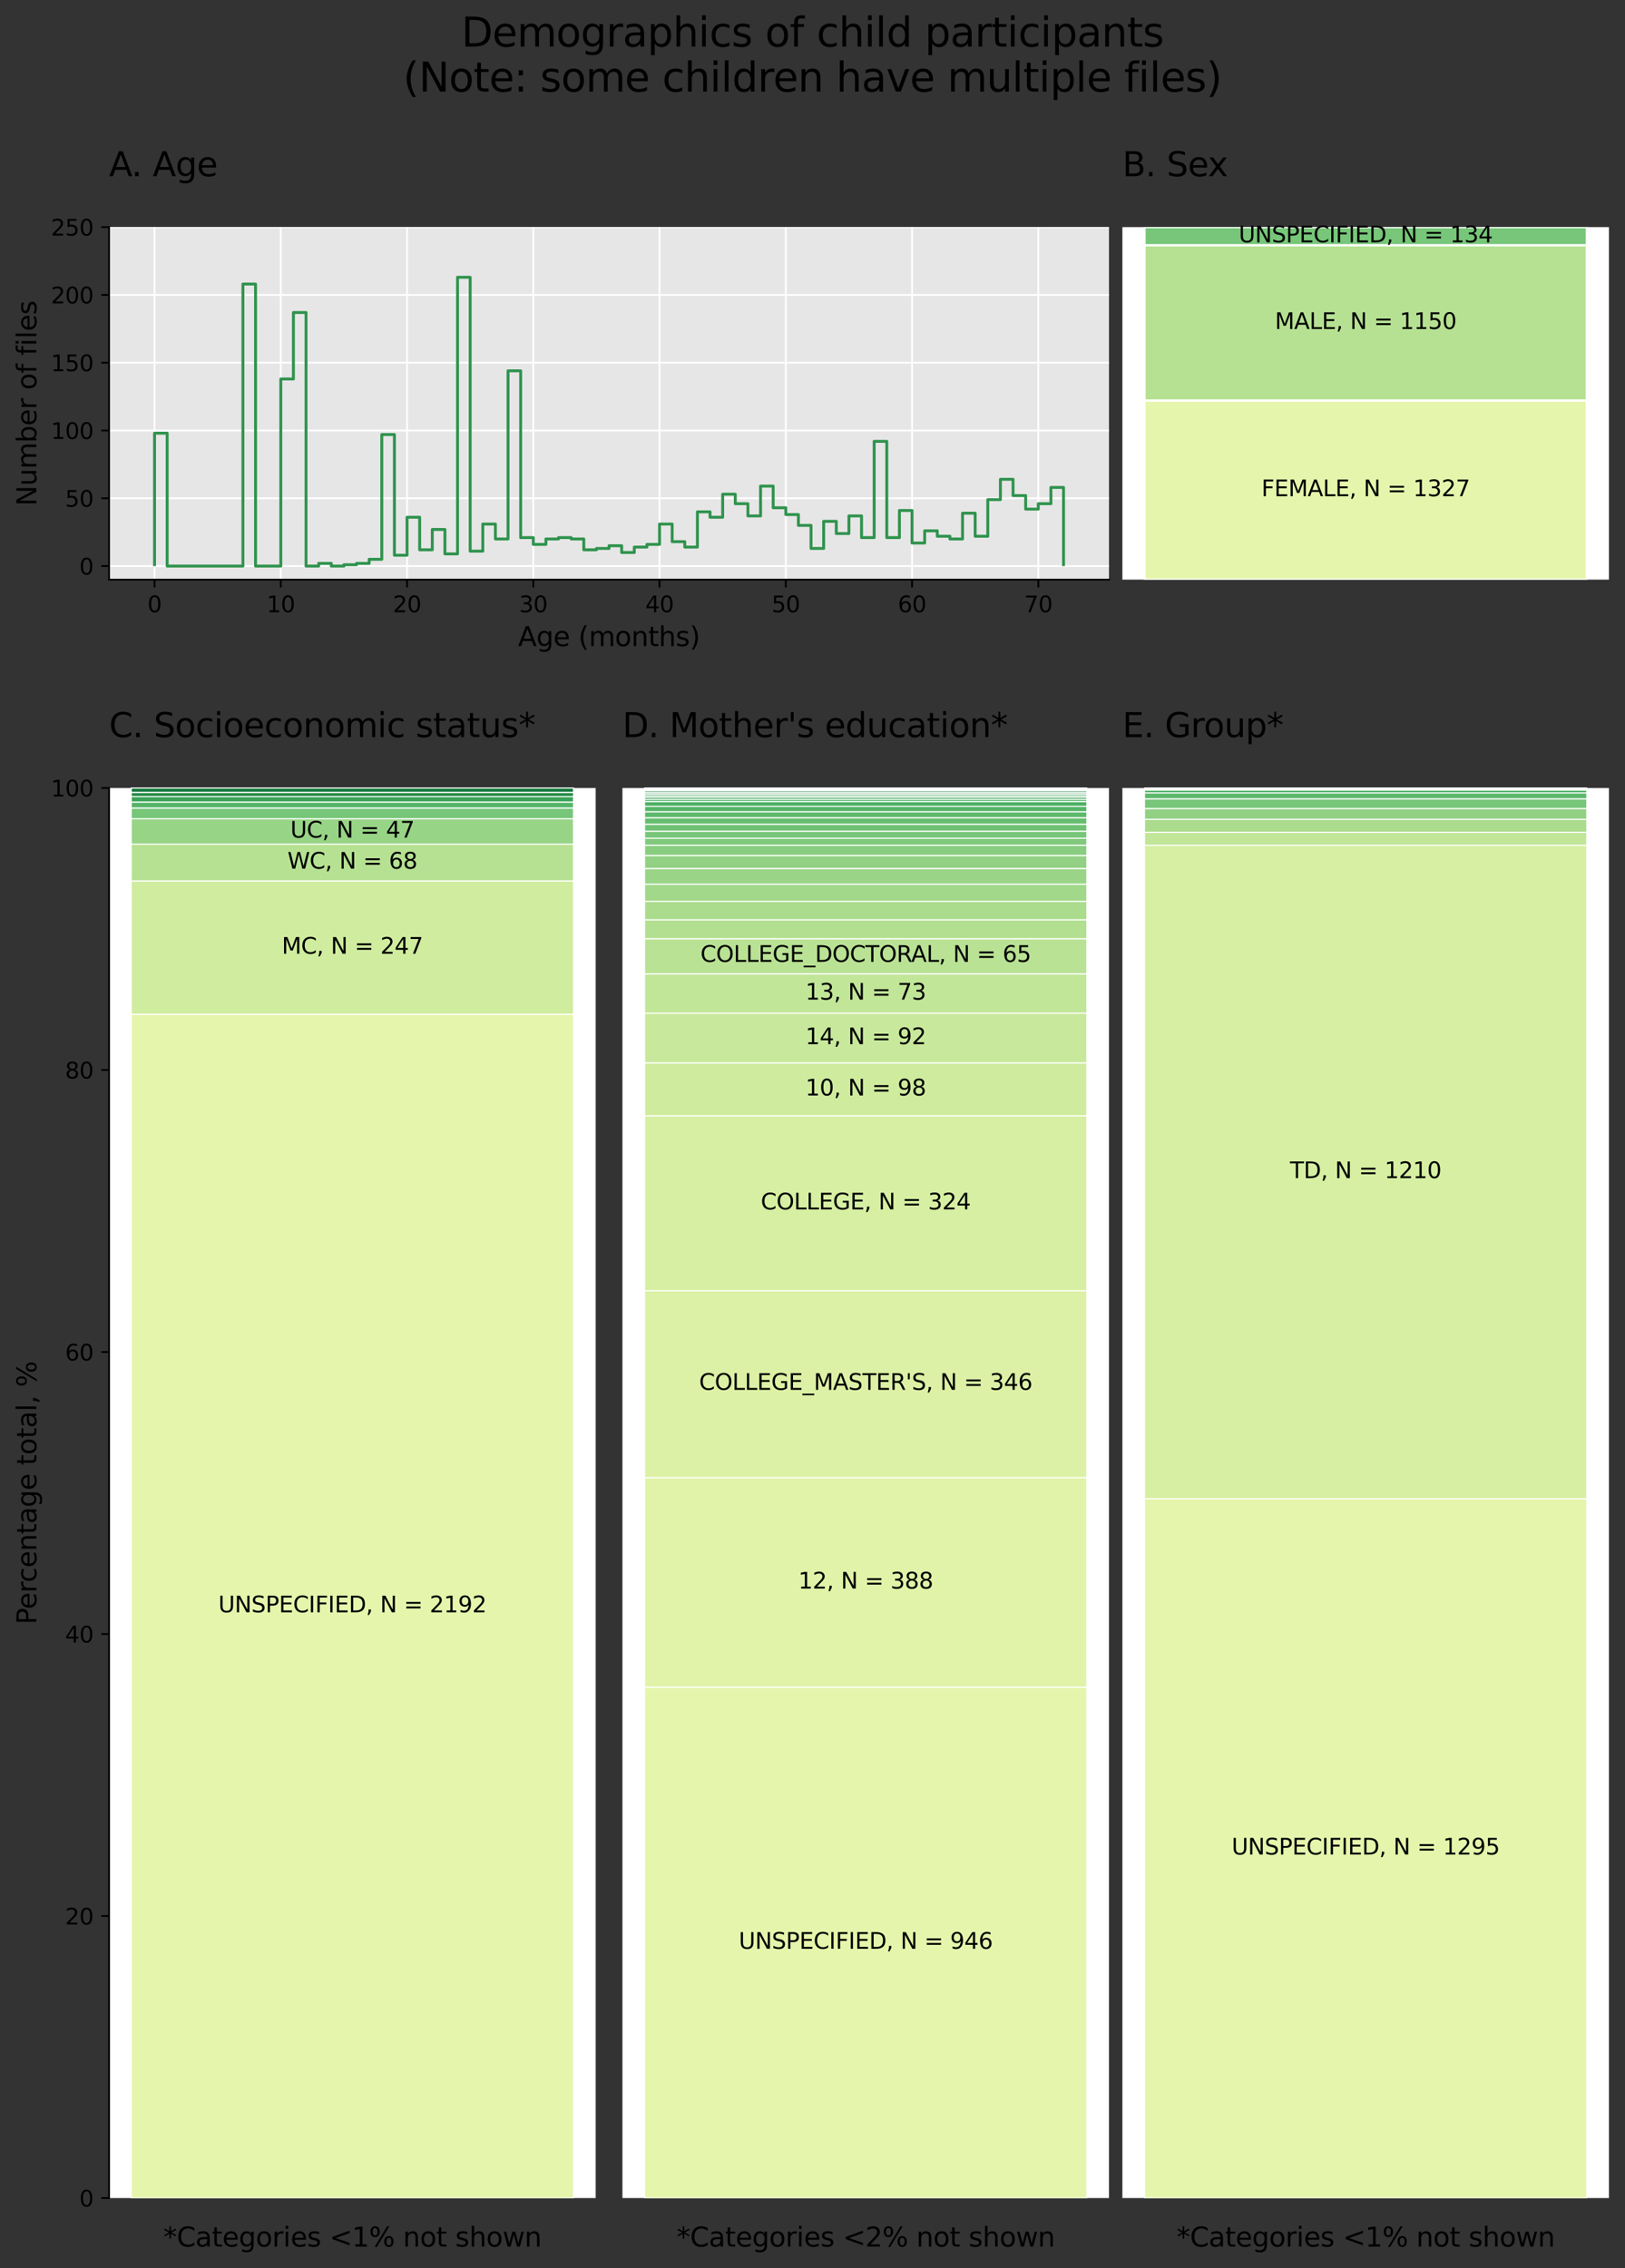 <?xml version="1.0" encoding="utf-8" standalone="no"?>
<!DOCTYPE svg PUBLIC "-//W3C//DTD SVG 1.1//EN"
  "http://www.w3.org/Graphics/SVG/1.1/DTD/svg11.dtd">
<svg height="1016.374pt" version="1.1" viewBox="0 0 728.4 1016.374" width="728.4pt" xmlns="http://www.w3.org/2000/svg" xmlns:xlink="http://www.w3.org/1999/xlink">
 <rect x="0" y="0" width="728.4" height="1016.374" fill="#333333" stroke="none"/>
 <defs>
  <style type="text/css">*{stroke-linecap:butt;stroke-linejoin:round;}</style>
 </defs>
 <g id="figure_1">
  <g id="patch_1">
   <path d="M 0 1016.374 
L 728.4 1016.374 
L 728.4 0 
L 0 0 
z
" style="fill:none;"/>
  </g>
  <g id="axes_1">
   <g id="patch_2">
    <path d="M 48.901 259.727 
L 497.1 259.727 
L 497.1 101.768 
L 48.901 101.768 
z
" style="fill:#e6e6e6;"/>
   </g>
   <g id="matplotlib.axis_1">
    <g id="xtick_1">
     <g id="line2d_1">
      <path clip-path="url(#pfcbf127138)" d="M 69.274 259.727 
L 69.274 101.768 
" style="fill:none;stroke:#ffffff;stroke-linecap:square;stroke-width:0.8;"/>
     </g>
     <g id="line2d_2">
      <defs>
       <path d="M 0 0 
L 0 3.5 
" id="mb50ec6baf3" style="stroke:#000000;stroke-width:0.8;"/>
      </defs>
      <g>
       <use style="stroke:#000000;stroke-width:0.8;" x="69.274" xlink:href="#mb50ec6baf3" y="259.727"/>
      </g>
     </g>
     <g id="text_1">
      <!-- 0 -->
      <g transform="translate(66.093 274.325)scale(0.1 -0.1)">
       <defs>
        <path d="M 2034 4250 
Q 1547 4250 1301 3770 
Q 1056 3291 1056 2328 
Q 1056 1369 1301 889 
Q 1547 409 2034 409 
Q 2525 409 2770 889 
Q 3016 1369 3016 2328 
Q 3016 3291 2770 3770 
Q 2525 4250 2034 4250 
z
M 2034 4750 
Q 2819 4750 3233 4129 
Q 3647 3509 3647 2328 
Q 3647 1150 3233 529 
Q 2819 -91 2034 -91 
Q 1250 -91 836 529 
Q 422 1150 422 2328 
Q 422 3509 836 4129 
Q 1250 4750 2034 4750 
z
" id="DejaVuSans-30" transform="scale(0.016)"/>
       </defs>
       <use xlink:href="#DejaVuSans-30"/>
      </g>
     </g>
    </g>
    <g id="xtick_2">
     <g id="line2d_3">
      <path clip-path="url(#pfcbf127138)" d="M 125.865 259.727 
L 125.865 101.768 
" style="fill:none;stroke:#ffffff;stroke-linecap:square;stroke-width:0.8;"/>
     </g>
     <g id="line2d_4">
      <g>
       <use style="stroke:#000000;stroke-width:0.8;" x="125.865" xlink:href="#mb50ec6baf3" y="259.727"/>
      </g>
     </g>
     <g id="text_2">
      <!-- 10 -->
      <g transform="translate(119.502 274.325)scale(0.1 -0.1)">
       <defs>
        <path d="M 794 531 
L 1825 531 
L 1825 4091 
L 703 3866 
L 703 4441 
L 1819 4666 
L 2450 4666 
L 2450 531 
L 3481 531 
L 3481 0 
L 794 0 
L 794 531 
z
" id="DejaVuSans-31" transform="scale(0.016)"/>
       </defs>
       <use xlink:href="#DejaVuSans-31"/>
       <use x="63.623" xlink:href="#DejaVuSans-30"/>
      </g>
     </g>
    </g>
    <g id="xtick_3">
     <g id="line2d_5">
      <path clip-path="url(#pfcbf127138)" d="M 182.455 259.727 
L 182.455 101.768 
" style="fill:none;stroke:#ffffff;stroke-linecap:square;stroke-width:0.8;"/>
     </g>
     <g id="line2d_6">
      <g>
       <use style="stroke:#000000;stroke-width:0.8;" x="182.455" xlink:href="#mb50ec6baf3" y="259.727"/>
      </g>
     </g>
     <g id="text_3">
      <!-- 20 -->
      <g transform="translate(176.093 274.325)scale(0.1 -0.1)">
       <defs>
        <path d="M 1228 531 
L 3431 531 
L 3431 0 
L 469 0 
L 469 531 
Q 828 903 1448 1529 
Q 2069 2156 2228 2338 
Q 2531 2678 2651 2914 
Q 2772 3150 2772 3378 
Q 2772 3750 2511 3984 
Q 2250 4219 1831 4219 
Q 1534 4219 1204 4116 
Q 875 4013 500 3803 
L 500 4441 
Q 881 4594 1212 4672 
Q 1544 4750 1819 4750 
Q 2544 4750 2975 4387 
Q 3406 4025 3406 3419 
Q 3406 3131 3298 2873 
Q 3191 2616 2906 2266 
Q 2828 2175 2409 1742 
Q 1991 1309 1228 531 
z
" id="DejaVuSans-32" transform="scale(0.016)"/>
       </defs>
       <use xlink:href="#DejaVuSans-32"/>
       <use x="63.623" xlink:href="#DejaVuSans-30"/>
      </g>
     </g>
    </g>
    <g id="xtick_4">
     <g id="line2d_7">
      <path clip-path="url(#pfcbf127138)" d="M 239.046 259.727 
L 239.046 101.768 
" style="fill:none;stroke:#ffffff;stroke-linecap:square;stroke-width:0.8;"/>
     </g>
     <g id="line2d_8">
      <g>
       <use style="stroke:#000000;stroke-width:0.8;" x="239.046" xlink:href="#mb50ec6baf3" y="259.727"/>
      </g>
     </g>
     <g id="text_4">
      <!-- 30 -->
      <g transform="translate(232.684 274.325)scale(0.1 -0.1)">
       <defs>
        <path d="M 2597 2516 
Q 3050 2419 3304 2112 
Q 3559 1806 3559 1356 
Q 3559 666 3084 287 
Q 2609 -91 1734 -91 
Q 1441 -91 1130 -33 
Q 819 25 488 141 
L 488 750 
Q 750 597 1062 519 
Q 1375 441 1716 441 
Q 2309 441 2620 675 
Q 2931 909 2931 1356 
Q 2931 1769 2642 2001 
Q 2353 2234 1838 2234 
L 1294 2234 
L 1294 2753 
L 1863 2753 
Q 2328 2753 2575 2939 
Q 2822 3125 2822 3475 
Q 2822 3834 2567 4026 
Q 2313 4219 1838 4219 
Q 1578 4219 1281 4162 
Q 984 4106 628 3988 
L 628 4550 
Q 988 4650 1302 4700 
Q 1616 4750 1894 4750 
Q 2613 4750 3031 4423 
Q 3450 4097 3450 3541 
Q 3450 3153 3228 2886 
Q 3006 2619 2597 2516 
z
" id="DejaVuSans-33" transform="scale(0.016)"/>
       </defs>
       <use xlink:href="#DejaVuSans-33"/>
       <use x="63.623" xlink:href="#DejaVuSans-30"/>
      </g>
     </g>
    </g>
    <g id="xtick_5">
     <g id="line2d_9">
      <path clip-path="url(#pfcbf127138)" d="M 295.637 259.727 
L 295.637 101.768 
" style="fill:none;stroke:#ffffff;stroke-linecap:square;stroke-width:0.8;"/>
     </g>
     <g id="line2d_10">
      <g>
       <use style="stroke:#000000;stroke-width:0.8;" x="295.637" xlink:href="#mb50ec6baf3" y="259.727"/>
      </g>
     </g>
     <g id="text_5">
      <!-- 40 -->
      <g transform="translate(289.274 274.325)scale(0.1 -0.1)">
       <defs>
        <path d="M 2419 4116 
L 825 1625 
L 2419 1625 
L 2419 4116 
z
M 2253 4666 
L 3047 4666 
L 3047 1625 
L 3713 1625 
L 3713 1100 
L 3047 1100 
L 3047 0 
L 2419 0 
L 2419 1100 
L 313 1100 
L 313 1709 
L 2253 4666 
z
" id="DejaVuSans-34" transform="scale(0.016)"/>
       </defs>
       <use xlink:href="#DejaVuSans-34"/>
       <use x="63.623" xlink:href="#DejaVuSans-30"/>
      </g>
     </g>
    </g>
    <g id="xtick_6">
     <g id="line2d_11">
      <path clip-path="url(#pfcbf127138)" d="M 352.228 259.727 
L 352.228 101.768 
" style="fill:none;stroke:#ffffff;stroke-linecap:square;stroke-width:0.8;"/>
     </g>
     <g id="line2d_12">
      <g>
       <use style="stroke:#000000;stroke-width:0.8;" x="352.228" xlink:href="#mb50ec6baf3" y="259.727"/>
      </g>
     </g>
     <g id="text_6">
      <!-- 50 -->
      <g transform="translate(345.865 274.325)scale(0.1 -0.1)">
       <defs>
        <path d="M 691 4666 
L 3169 4666 
L 3169 4134 
L 1269 4134 
L 1269 2991 
Q 1406 3038 1543 3061 
Q 1681 3084 1819 3084 
Q 2600 3084 3056 2656 
Q 3513 2228 3513 1497 
Q 3513 744 3044 326 
Q 2575 -91 1722 -91 
Q 1428 -91 1123 -41 
Q 819 9 494 109 
L 494 744 
Q 775 591 1075 516 
Q 1375 441 1709 441 
Q 2250 441 2565 725 
Q 2881 1009 2881 1497 
Q 2881 1984 2565 2268 
Q 2250 2553 1709 2553 
Q 1456 2553 1204 2497 
Q 953 2441 691 2322 
L 691 4666 
z
" id="DejaVuSans-35" transform="scale(0.016)"/>
       </defs>
       <use xlink:href="#DejaVuSans-35"/>
       <use x="63.623" xlink:href="#DejaVuSans-30"/>
      </g>
     </g>
    </g>
    <g id="xtick_7">
     <g id="line2d_13">
      <path clip-path="url(#pfcbf127138)" d="M 408.819 259.727 
L 408.819 101.768 
" style="fill:none;stroke:#ffffff;stroke-linecap:square;stroke-width:0.8;"/>
     </g>
     <g id="line2d_14">
      <g>
       <use style="stroke:#000000;stroke-width:0.8;" x="408.819" xlink:href="#mb50ec6baf3" y="259.727"/>
      </g>
     </g>
     <g id="text_7">
      <!-- 60 -->
      <g transform="translate(402.456 274.325)scale(0.1 -0.1)">
       <defs>
        <path d="M 2113 2584 
Q 1688 2584 1439 2293 
Q 1191 2003 1191 1497 
Q 1191 994 1439 701 
Q 1688 409 2113 409 
Q 2538 409 2786 701 
Q 3034 994 3034 1497 
Q 3034 2003 2786 2293 
Q 2538 2584 2113 2584 
z
M 3366 4563 
L 3366 3988 
Q 3128 4100 2886 4159 
Q 2644 4219 2406 4219 
Q 1781 4219 1451 3797 
Q 1122 3375 1075 2522 
Q 1259 2794 1537 2939 
Q 1816 3084 2150 3084 
Q 2853 3084 3261 2657 
Q 3669 2231 3669 1497 
Q 3669 778 3244 343 
Q 2819 -91 2113 -91 
Q 1303 -91 875 529 
Q 447 1150 447 2328 
Q 447 3434 972 4092 
Q 1497 4750 2381 4750 
Q 2619 4750 2861 4703 
Q 3103 4656 3366 4563 
z
" id="DejaVuSans-36" transform="scale(0.016)"/>
       </defs>
       <use xlink:href="#DejaVuSans-36"/>
       <use x="63.623" xlink:href="#DejaVuSans-30"/>
      </g>
     </g>
    </g>
    <g id="xtick_8">
     <g id="line2d_15">
      <path clip-path="url(#pfcbf127138)" d="M 465.409 259.727 
L 465.409 101.768 
" style="fill:none;stroke:#ffffff;stroke-linecap:square;stroke-width:0.8;"/>
     </g>
     <g id="line2d_16">
      <g>
       <use style="stroke:#000000;stroke-width:0.8;" x="465.409" xlink:href="#mb50ec6baf3" y="259.727"/>
      </g>
     </g>
     <g id="text_8">
      <!-- 70 -->
      <g transform="translate(459.047 274.325)scale(0.1 -0.1)">
       <defs>
        <path d="M 525 4666 
L 3525 4666 
L 3525 4397 
L 1831 0 
L 1172 0 
L 2766 4134 
L 525 4134 
L 525 4666 
z
" id="DejaVuSans-37" transform="scale(0.016)"/>
       </defs>
       <use xlink:href="#DejaVuSans-37"/>
       <use x="63.623" xlink:href="#DejaVuSans-30"/>
      </g>
     </g>
    </g>
    <g id="text_9">
     <!-- Age (months) -->
     <g transform="translate(232.208 289.523)scale(0.12 -0.12)">
      <defs>
       <path d="M 2188 4044 
L 1331 1722 
L 3047 1722 
L 2188 4044 
z
M 1831 4666 
L 2547 4666 
L 4325 0 
L 3669 0 
L 3244 1197 
L 1141 1197 
L 716 0 
L 50 0 
L 1831 4666 
z
" id="DejaVuSans-41" transform="scale(0.016)"/>
       <path d="M 2906 1791 
Q 2906 2416 2648 2759 
Q 2391 3103 1925 3103 
Q 1463 3103 1205 2759 
Q 947 2416 947 1791 
Q 947 1169 1205 825 
Q 1463 481 1925 481 
Q 2391 481 2648 825 
Q 2906 1169 2906 1791 
z
M 3481 434 
Q 3481 -459 3084 -895 
Q 2688 -1331 1869 -1331 
Q 1566 -1331 1297 -1286 
Q 1028 -1241 775 -1147 
L 775 -588 
Q 1028 -725 1275 -790 
Q 1522 -856 1778 -856 
Q 2344 -856 2625 -561 
Q 2906 -266 2906 331 
L 2906 616 
Q 2728 306 2450 153 
Q 2172 0 1784 0 
Q 1141 0 747 490 
Q 353 981 353 1791 
Q 353 2603 747 3093 
Q 1141 3584 1784 3584 
Q 2172 3584 2450 3431 
Q 2728 3278 2906 2969 
L 2906 3500 
L 3481 3500 
L 3481 434 
z
" id="DejaVuSans-67" transform="scale(0.016)"/>
       <path d="M 3597 1894 
L 3597 1613 
L 953 1613 
Q 991 1019 1311 708 
Q 1631 397 2203 397 
Q 2534 397 2845 478 
Q 3156 559 3463 722 
L 3463 178 
Q 3153 47 2828 -22 
Q 2503 -91 2169 -91 
Q 1331 -91 842 396 
Q 353 884 353 1716 
Q 353 2575 817 3079 
Q 1281 3584 2069 3584 
Q 2775 3584 3186 3129 
Q 3597 2675 3597 1894 
z
M 3022 2063 
Q 3016 2534 2758 2815 
Q 2500 3097 2075 3097 
Q 1594 3097 1305 2825 
Q 1016 2553 972 2059 
L 3022 2063 
z
" id="DejaVuSans-65" transform="scale(0.016)"/>
       <path id="DejaVuSans-20" transform="scale(0.016)"/>
       <path d="M 1984 4856 
Q 1566 4138 1362 3434 
Q 1159 2731 1159 2009 
Q 1159 1288 1364 580 
Q 1569 -128 1984 -844 
L 1484 -844 
Q 1016 -109 783 600 
Q 550 1309 550 2009 
Q 550 2706 781 3412 
Q 1013 4119 1484 4856 
L 1984 4856 
z
" id="DejaVuSans-28" transform="scale(0.016)"/>
       <path d="M 3328 2828 
Q 3544 3216 3844 3400 
Q 4144 3584 4550 3584 
Q 5097 3584 5394 3201 
Q 5691 2819 5691 2113 
L 5691 0 
L 5113 0 
L 5113 2094 
Q 5113 2597 4934 2840 
Q 4756 3084 4391 3084 
Q 3944 3084 3684 2787 
Q 3425 2491 3425 1978 
L 3425 0 
L 2847 0 
L 2847 2094 
Q 2847 2600 2669 2842 
Q 2491 3084 2119 3084 
Q 1678 3084 1418 2786 
Q 1159 2488 1159 1978 
L 1159 0 
L 581 0 
L 581 3500 
L 1159 3500 
L 1159 2956 
Q 1356 3278 1631 3431 
Q 1906 3584 2284 3584 
Q 2666 3584 2933 3390 
Q 3200 3197 3328 2828 
z
" id="DejaVuSans-6d" transform="scale(0.016)"/>
       <path d="M 1959 3097 
Q 1497 3097 1228 2736 
Q 959 2375 959 1747 
Q 959 1119 1226 758 
Q 1494 397 1959 397 
Q 2419 397 2687 759 
Q 2956 1122 2956 1747 
Q 2956 2369 2687 2733 
Q 2419 3097 1959 3097 
z
M 1959 3584 
Q 2709 3584 3137 3096 
Q 3566 2609 3566 1747 
Q 3566 888 3137 398 
Q 2709 -91 1959 -91 
Q 1206 -91 779 398 
Q 353 888 353 1747 
Q 353 2609 779 3096 
Q 1206 3584 1959 3584 
z
" id="DejaVuSans-6f" transform="scale(0.016)"/>
       <path d="M 3513 2113 
L 3513 0 
L 2938 0 
L 2938 2094 
Q 2938 2591 2744 2837 
Q 2550 3084 2163 3084 
Q 1697 3084 1428 2787 
Q 1159 2491 1159 1978 
L 1159 0 
L 581 0 
L 581 3500 
L 1159 3500 
L 1159 2956 
Q 1366 3272 1645 3428 
Q 1925 3584 2291 3584 
Q 2894 3584 3203 3211 
Q 3513 2838 3513 2113 
z
" id="DejaVuSans-6e" transform="scale(0.016)"/>
       <path d="M 1172 4494 
L 1172 3500 
L 2356 3500 
L 2356 3053 
L 1172 3053 
L 1172 1153 
Q 1172 725 1289 603 
Q 1406 481 1766 481 
L 2356 481 
L 2356 0 
L 1766 0 
Q 1100 0 847 248 
Q 594 497 594 1153 
L 594 3053 
L 172 3053 
L 172 3500 
L 594 3500 
L 594 4494 
L 1172 4494 
z
" id="DejaVuSans-74" transform="scale(0.016)"/>
       <path d="M 3513 2113 
L 3513 0 
L 2938 0 
L 2938 2094 
Q 2938 2591 2744 2837 
Q 2550 3084 2163 3084 
Q 1697 3084 1428 2787 
Q 1159 2491 1159 1978 
L 1159 0 
L 581 0 
L 581 4863 
L 1159 4863 
L 1159 2956 
Q 1366 3272 1645 3428 
Q 1925 3584 2291 3584 
Q 2894 3584 3203 3211 
Q 3513 2838 3513 2113 
z
" id="DejaVuSans-68" transform="scale(0.016)"/>
       <path d="M 2834 3397 
L 2834 2853 
Q 2591 2978 2328 3040 
Q 2066 3103 1784 3103 
Q 1356 3103 1142 2972 
Q 928 2841 928 2578 
Q 928 2378 1081 2264 
Q 1234 2150 1697 2047 
L 1894 2003 
Q 2506 1872 2764 1633 
Q 3022 1394 3022 966 
Q 3022 478 2636 193 
Q 2250 -91 1575 -91 
Q 1294 -91 989 -36 
Q 684 19 347 128 
L 347 722 
Q 666 556 975 473 
Q 1284 391 1588 391 
Q 1994 391 2212 530 
Q 2431 669 2431 922 
Q 2431 1156 2273 1281 
Q 2116 1406 1581 1522 
L 1381 1569 
Q 847 1681 609 1914 
Q 372 2147 372 2553 
Q 372 3047 722 3315 
Q 1072 3584 1716 3584 
Q 2034 3584 2315 3537 
Q 2597 3491 2834 3397 
z
" id="DejaVuSans-73" transform="scale(0.016)"/>
       <path d="M 513 4856 
L 1013 4856 
Q 1481 4119 1714 3412 
Q 1947 2706 1947 2009 
Q 1947 1309 1714 600 
Q 1481 -109 1013 -844 
L 513 -844 
Q 928 -128 1133 580 
Q 1338 1288 1338 2009 
Q 1338 2731 1133 3434 
Q 928 4138 513 4856 
z
" id="DejaVuSans-29" transform="scale(0.016)"/>
      </defs>
      <use xlink:href="#DejaVuSans-41"/>
      <use x="68.408" xlink:href="#DejaVuSans-67"/>
      <use x="131.885" xlink:href="#DejaVuSans-65"/>
      <use x="193.408" xlink:href="#DejaVuSans-20"/>
      <use x="225.195" xlink:href="#DejaVuSans-28"/>
      <use x="264.209" xlink:href="#DejaVuSans-6d"/>
      <use x="361.621" xlink:href="#DejaVuSans-6f"/>
      <use x="422.803" xlink:href="#DejaVuSans-6e"/>
      <use x="486.182" xlink:href="#DejaVuSans-74"/>
      <use x="525.391" xlink:href="#DejaVuSans-68"/>
      <use x="588.77" xlink:href="#DejaVuSans-73"/>
      <use x="640.869" xlink:href="#DejaVuSans-29"/>
     </g>
    </g>
   </g>
   <g id="matplotlib.axis_2">
    <g id="ytick_1">
     <g id="line2d_17">
      <path clip-path="url(#pfcbf127138)" d="M 48.901 253.651 
L 497.1 253.651 
" style="fill:none;stroke:#ffffff;stroke-linecap:square;stroke-width:0.8;"/>
     </g>
     <g id="line2d_18">
      <defs>
       <path d="M 0 0 
L -3.5 0 
" id="m8fdbc65dbd" style="stroke:#000000;stroke-width:0.8;"/>
      </defs>
      <g>
       <use style="stroke:#000000;stroke-width:0.8;" x="48.901" xlink:href="#m8fdbc65dbd" y="253.651"/>
      </g>
     </g>
     <g id="text_10">
      <!-- 0 -->
      <g transform="translate(35.539 257.451)scale(0.1 -0.1)">
       <use xlink:href="#DejaVuSans-30"/>
      </g>
     </g>
    </g>
    <g id="ytick_2">
     <g id="line2d_19">
      <path clip-path="url(#pfcbf127138)" d="M 48.901 223.275 
L 497.1 223.275 
" style="fill:none;stroke:#ffffff;stroke-linecap:square;stroke-width:0.8;"/>
     </g>
     <g id="line2d_20">
      <g>
       <use style="stroke:#000000;stroke-width:0.8;" x="48.901" xlink:href="#m8fdbc65dbd" y="223.275"/>
      </g>
     </g>
     <g id="text_11">
      <!-- 50 -->
      <g transform="translate(29.176 227.074)scale(0.1 -0.1)">
       <use xlink:href="#DejaVuSans-35"/>
       <use x="63.623" xlink:href="#DejaVuSans-30"/>
      </g>
     </g>
    </g>
    <g id="ytick_3">
     <g id="line2d_21">
      <path clip-path="url(#pfcbf127138)" d="M 48.901 192.898 
L 497.1 192.898 
" style="fill:none;stroke:#ffffff;stroke-linecap:square;stroke-width:0.8;"/>
     </g>
     <g id="line2d_22">
      <g>
       <use style="stroke:#000000;stroke-width:0.8;" x="48.901" xlink:href="#m8fdbc65dbd" y="192.898"/>
      </g>
     </g>
     <g id="text_12">
      <!-- 100 -->
      <g transform="translate(22.814 196.697)scale(0.1 -0.1)">
       <use xlink:href="#DejaVuSans-31"/>
       <use x="63.623" xlink:href="#DejaVuSans-30"/>
       <use x="127.246" xlink:href="#DejaVuSans-30"/>
      </g>
     </g>
    </g>
    <g id="ytick_4">
     <g id="line2d_23">
      <path clip-path="url(#pfcbf127138)" d="M 48.901 162.522 
L 497.1 162.522 
" style="fill:none;stroke:#ffffff;stroke-linecap:square;stroke-width:0.8;"/>
     </g>
     <g id="line2d_24">
      <g>
       <use style="stroke:#000000;stroke-width:0.8;" x="48.901" xlink:href="#m8fdbc65dbd" y="162.522"/>
      </g>
     </g>
     <g id="text_13">
      <!-- 150 -->
      <g transform="translate(22.814 166.321)scale(0.1 -0.1)">
       <use xlink:href="#DejaVuSans-31"/>
       <use x="63.623" xlink:href="#DejaVuSans-35"/>
       <use x="127.246" xlink:href="#DejaVuSans-30"/>
      </g>
     </g>
    </g>
    <g id="ytick_5">
     <g id="line2d_25">
      <path clip-path="url(#pfcbf127138)" d="M 48.901 132.145 
L 497.1 132.145 
" style="fill:none;stroke:#ffffff;stroke-linecap:square;stroke-width:0.8;"/>
     </g>
     <g id="line2d_26">
      <g>
       <use style="stroke:#000000;stroke-width:0.8;" x="48.901" xlink:href="#m8fdbc65dbd" y="132.145"/>
      </g>
     </g>
     <g id="text_14">
      <!-- 200 -->
      <g transform="translate(22.814 135.944)scale(0.1 -0.1)">
       <use xlink:href="#DejaVuSans-32"/>
       <use x="63.623" xlink:href="#DejaVuSans-30"/>
       <use x="127.246" xlink:href="#DejaVuSans-30"/>
      </g>
     </g>
    </g>
    <g id="ytick_6">
     <g id="line2d_27">
      <path clip-path="url(#pfcbf127138)" d="M 48.901 101.768 
L 497.1 101.768 
" style="fill:none;stroke:#ffffff;stroke-linecap:square;stroke-width:0.8;"/>
     </g>
     <g id="line2d_28">
      <g>
       <use style="stroke:#000000;stroke-width:0.8;" x="48.901" xlink:href="#m8fdbc65dbd" y="101.768"/>
      </g>
     </g>
     <g id="text_15">
      <!-- 250 -->
      <g transform="translate(22.814 105.567)scale(0.1 -0.1)">
       <use xlink:href="#DejaVuSans-32"/>
       <use x="63.623" xlink:href="#DejaVuSans-35"/>
       <use x="127.246" xlink:href="#DejaVuSans-30"/>
      </g>
     </g>
    </g>
    <g id="text_16">
     <!-- Number of files -->
     <g transform="translate(16.318 226.711)rotate(-90)scale(0.12 -0.12)">
      <defs>
       <path d="M 628 4666 
L 1478 4666 
L 3547 763 
L 3547 4666 
L 4159 4666 
L 4159 0 
L 3309 0 
L 1241 3903 
L 1241 0 
L 628 0 
L 628 4666 
z
" id="DejaVuSans-4e" transform="scale(0.016)"/>
       <path d="M 544 1381 
L 544 3500 
L 1119 3500 
L 1119 1403 
Q 1119 906 1312 657 
Q 1506 409 1894 409 
Q 2359 409 2629 706 
Q 2900 1003 2900 1516 
L 2900 3500 
L 3475 3500 
L 3475 0 
L 2900 0 
L 2900 538 
Q 2691 219 2414 64 
Q 2138 -91 1772 -91 
Q 1169 -91 856 284 
Q 544 659 544 1381 
z
M 1991 3584 
L 1991 3584 
z
" id="DejaVuSans-75" transform="scale(0.016)"/>
       <path d="M 3116 1747 
Q 3116 2381 2855 2742 
Q 2594 3103 2138 3103 
Q 1681 3103 1420 2742 
Q 1159 2381 1159 1747 
Q 1159 1113 1420 752 
Q 1681 391 2138 391 
Q 2594 391 2855 752 
Q 3116 1113 3116 1747 
z
M 1159 2969 
Q 1341 3281 1617 3432 
Q 1894 3584 2278 3584 
Q 2916 3584 3314 3078 
Q 3713 2572 3713 1747 
Q 3713 922 3314 415 
Q 2916 -91 2278 -91 
Q 1894 -91 1617 61 
Q 1341 213 1159 525 
L 1159 0 
L 581 0 
L 581 4863 
L 1159 4863 
L 1159 2969 
z
" id="DejaVuSans-62" transform="scale(0.016)"/>
       <path d="M 2631 2963 
Q 2534 3019 2420 3045 
Q 2306 3072 2169 3072 
Q 1681 3072 1420 2755 
Q 1159 2438 1159 1844 
L 1159 0 
L 581 0 
L 581 3500 
L 1159 3500 
L 1159 2956 
Q 1341 3275 1631 3429 
Q 1922 3584 2338 3584 
Q 2397 3584 2469 3576 
Q 2541 3569 2628 3553 
L 2631 2963 
z
" id="DejaVuSans-72" transform="scale(0.016)"/>
       <path d="M 2375 4863 
L 2375 4384 
L 1825 4384 
Q 1516 4384 1395 4259 
Q 1275 4134 1275 3809 
L 1275 3500 
L 2222 3500 
L 2222 3053 
L 1275 3053 
L 1275 0 
L 697 0 
L 697 3053 
L 147 3053 
L 147 3500 
L 697 3500 
L 697 3744 
Q 697 4328 969 4595 
Q 1241 4863 1831 4863 
L 2375 4863 
z
" id="DejaVuSans-66" transform="scale(0.016)"/>
       <path d="M 603 3500 
L 1178 3500 
L 1178 0 
L 603 0 
L 603 3500 
z
M 603 4863 
L 1178 4863 
L 1178 4134 
L 603 4134 
L 603 4863 
z
" id="DejaVuSans-69" transform="scale(0.016)"/>
       <path d="M 603 4863 
L 1178 4863 
L 1178 0 
L 603 0 
L 603 4863 
z
" id="DejaVuSans-6c" transform="scale(0.016)"/>
      </defs>
      <use xlink:href="#DejaVuSans-4e"/>
      <use x="74.805" xlink:href="#DejaVuSans-75"/>
      <use x="138.184" xlink:href="#DejaVuSans-6d"/>
      <use x="235.596" xlink:href="#DejaVuSans-62"/>
      <use x="299.072" xlink:href="#DejaVuSans-65"/>
      <use x="360.596" xlink:href="#DejaVuSans-72"/>
      <use x="401.709" xlink:href="#DejaVuSans-20"/>
      <use x="433.496" xlink:href="#DejaVuSans-6f"/>
      <use x="494.678" xlink:href="#DejaVuSans-66"/>
      <use x="529.883" xlink:href="#DejaVuSans-20"/>
      <use x="561.67" xlink:href="#DejaVuSans-66"/>
      <use x="596.875" xlink:href="#DejaVuSans-69"/>
      <use x="624.658" xlink:href="#DejaVuSans-6c"/>
      <use x="652.441" xlink:href="#DejaVuSans-65"/>
      <use x="713.965" xlink:href="#DejaVuSans-73"/>
     </g>
    </g>
   </g>
   <g id="patch_3">
    <path clip-path="url(#pfcbf127138)" d="M 69.274 253.651 
L 69.274 194.113 
L 74.933 194.113 
L 74.933 253.651 
L 108.887 253.651 
L 108.887 127.285 
L 114.547 127.285 
L 114.547 253.651 
L 125.865 253.651 
L 125.865 169.812 
L 131.524 169.812 
L 131.524 140.043 
L 137.183 140.043 
L 137.183 253.651 
L 142.842 253.651 
L 142.842 252.436 
L 148.501 252.436 
L 148.501 253.651 
L 154.16 253.651 
L 154.16 253.044 
L 159.819 253.044 
L 159.819 252.436 
L 165.478 252.436 
L 165.478 250.614 
L 171.137 250.614 
L 171.137 194.721 
L 176.796 194.721 
L 176.796 248.791 
L 182.455 248.791 
L 182.455 231.78 
L 188.115 231.78 
L 188.115 246.361 
L 193.774 246.361 
L 193.774 237.248 
L 199.433 237.248 
L 199.433 248.184 
L 205.092 248.184 
L 205.092 124.247 
L 210.751 124.247 
L 210.751 246.969 
L 216.41 246.969 
L 216.41 234.818 
L 222.069 234.818 
L 222.069 241.501 
L 227.728 241.501 
L 227.728 166.167 
L 233.387 166.167 
L 233.387 240.893 
L 239.046 240.893 
L 239.046 243.931 
L 244.705 243.931 
L 244.705 241.501 
L 250.364 241.501 
L 250.364 240.893 
L 256.023 240.893 
L 256.023 241.501 
L 261.683 241.501 
L 261.683 246.361 
L 267.342 246.361 
L 267.342 245.753 
L 273.001 245.753 
L 273.001 244.538 
L 278.66 244.538 
L 278.66 247.576 
L 284.319 247.576 
L 284.319 245.146 
L 289.978 245.146 
L 289.978 243.931 
L 295.637 243.931 
L 295.637 234.818 
L 301.296 234.818 
L 301.296 242.716 
L 306.955 242.716 
L 306.955 245.146 
L 312.614 245.146 
L 312.614 229.35 
L 318.273 229.35 
L 318.273 231.78 
L 323.932 231.78 
L 323.932 221.452 
L 329.591 221.452 
L 329.591 225.705 
L 335.251 225.705 
L 335.251 231.173 
L 340.91 231.173 
L 340.91 217.807 
L 346.569 217.807 
L 346.569 227.528 
L 352.228 227.528 
L 352.228 230.565 
L 357.887 230.565 
L 357.887 235.425 
L 363.546 235.425 
L 363.546 245.753 
L 369.205 245.753 
L 369.205 233.603 
L 374.864 233.603 
L 374.864 239.071 
L 380.523 239.071 
L 380.523 231.173 
L 386.182 231.173 
L 386.182 240.893 
L 391.841 240.893 
L 391.841 197.758 
L 397.5 197.758 
L 397.5 240.893 
L 403.159 240.893 
L 403.159 228.743 
L 408.819 228.743 
L 408.819 243.323 
L 414.478 243.323 
L 414.478 237.856 
L 420.137 237.856 
L 420.137 240.286 
L 425.796 240.286 
L 425.796 241.501 
L 431.455 241.501 
L 431.455 229.958 
L 437.114 229.958 
L 437.114 240.286 
L 442.773 240.286 
L 442.773 223.882 
L 448.432 223.882 
L 448.432 214.769 
L 454.091 214.769 
L 454.091 222.06 
L 459.75 222.06 
L 459.75 228.135 
L 465.409 228.135 
L 465.409 225.705 
L 471.068 225.705 
L 471.068 218.415 
L 476.727 218.415 
L 476.727 253.651 
L 476.727 253.651 
" style="fill:none;stroke:#2f934d;stroke-linejoin:miter;stroke-width:1.3;"/>
   </g>
   <g id="patch_4">
    <path d="M 48.901 259.727 
L 48.901 101.768 
" style="fill:none;stroke:#000000;stroke-linecap:square;stroke-linejoin:miter;stroke-width:0.8;"/>
   </g>
   <g id="patch_5">
    <path d="M 48.901 259.727 
L 497.1 259.727 
" style="fill:none;stroke:#000000;stroke-linecap:square;stroke-linejoin:miter;stroke-width:0.8;"/>
   </g>
   <g id="text_17">
    <!--  -->
    <g transform="translate(48.901 62.175)scale(0.15 -0.15)"/>
    <!-- A. Age -->
    <g transform="translate(48.901 78.972)scale(0.15 -0.15)">
     <defs>
      <path d="M 684 794 
L 1344 794 
L 1344 0 
L 684 0 
L 684 794 
z
" id="DejaVuSans-2e" transform="scale(0.016)"/>
     </defs>
     <use xlink:href="#DejaVuSans-41"/>
     <use x="66.658" xlink:href="#DejaVuSans-2e"/>
     <use x="98.445" xlink:href="#DejaVuSans-20"/>
     <use x="130.232" xlink:href="#DejaVuSans-41"/>
     <use x="198.641" xlink:href="#DejaVuSans-67"/>
     <use x="262.117" xlink:href="#DejaVuSans-65"/>
    </g>
    <!--  -->
    <g transform="translate(48.901 95.768)scale(0.15 -0.15)"/>
   </g>
  </g>
  <g id="axes_2">
   <g id="patch_6">
    <path d="M 503.101 259.727 
L 721.2 259.727 
L 721.2 101.768 
L 503.101 101.768 
z
" style="fill:#ffffff;"/>
   </g>
   <g id="patch_7">
    <path clip-path="url(#p5f91dc0244)" d="M 513.014 259.727 
L 711.286 259.727 
L 711.286 179.447 
L 513.014 179.447 
z
" style="fill:#e5f5ac;stroke:#ffffff;stroke-linejoin:miter;"/>
   </g>
   <g id="patch_8">
    <path clip-path="url(#p5f91dc0244)" d="M 513.014 179.447 
L 711.286 179.447 
L 711.286 109.875 
L 513.014 109.875 
z
" style="fill:#b6e192;stroke:#ffffff;stroke-linejoin:miter;"/>
   </g>
   <g id="patch_9">
    <path clip-path="url(#p5f91dc0244)" d="M 513.014 109.875 
L 711.286 109.875 
L 711.286 101.768 
L 513.014 101.768 
z
" style="fill:#77c679;stroke:#ffffff;stroke-linejoin:miter;"/>
   </g>
   <g id="text_18">
    <!-- FEMALE, N = 1327 -->
    <g transform="translate(565.423 222.346)scale(0.1 -0.1)">
     <defs>
      <path d="M 628 4666 
L 3309 4666 
L 3309 4134 
L 1259 4134 
L 1259 2759 
L 3109 2759 
L 3109 2228 
L 1259 2228 
L 1259 0 
L 628 0 
L 628 4666 
z
" id="DejaVuSans-46" transform="scale(0.016)"/>
      <path d="M 628 4666 
L 3578 4666 
L 3578 4134 
L 1259 4134 
L 1259 2753 
L 3481 2753 
L 3481 2222 
L 1259 2222 
L 1259 531 
L 3634 531 
L 3634 0 
L 628 0 
L 628 4666 
z
" id="DejaVuSans-45" transform="scale(0.016)"/>
      <path d="M 628 4666 
L 1569 4666 
L 2759 1491 
L 3956 4666 
L 4897 4666 
L 4897 0 
L 4281 0 
L 4281 4097 
L 3078 897 
L 2444 897 
L 1241 4097 
L 1241 0 
L 628 0 
L 628 4666 
z
" id="DejaVuSans-4d" transform="scale(0.016)"/>
      <path d="M 628 4666 
L 1259 4666 
L 1259 531 
L 3531 531 
L 3531 0 
L 628 0 
L 628 4666 
z
" id="DejaVuSans-4c" transform="scale(0.016)"/>
      <path d="M 750 794 
L 1409 794 
L 1409 256 
L 897 -744 
L 494 -744 
L 750 256 
L 750 794 
z
" id="DejaVuSans-2c" transform="scale(0.016)"/>
      <path d="M 678 2906 
L 4684 2906 
L 4684 2381 
L 678 2381 
L 678 2906 
z
M 678 1631 
L 4684 1631 
L 4684 1100 
L 678 1100 
L 678 1631 
z
" id="DejaVuSans-3d" transform="scale(0.016)"/>
     </defs>
     <use xlink:href="#DejaVuSans-46"/>
     <use x="57.52" xlink:href="#DejaVuSans-45"/>
     <use x="120.703" xlink:href="#DejaVuSans-4d"/>
     <use x="206.982" xlink:href="#DejaVuSans-41"/>
     <use x="275.391" xlink:href="#DejaVuSans-4c"/>
     <use x="331.104" xlink:href="#DejaVuSans-45"/>
     <use x="394.287" xlink:href="#DejaVuSans-2c"/>
     <use x="426.074" xlink:href="#DejaVuSans-20"/>
     <use x="457.861" xlink:href="#DejaVuSans-4e"/>
     <use x="532.666" xlink:href="#DejaVuSans-20"/>
     <use x="564.453" xlink:href="#DejaVuSans-3d"/>
     <use x="648.242" xlink:href="#DejaVuSans-20"/>
     <use x="680.029" xlink:href="#DejaVuSans-31"/>
     <use x="743.652" xlink:href="#DejaVuSans-33"/>
     <use x="807.275" xlink:href="#DejaVuSans-32"/>
     <use x="870.898" xlink:href="#DejaVuSans-37"/>
    </g>
   </g>
   <g id="text_19">
    <!-- MALE, N = 1150 -->
    <g transform="translate(571.459 147.42)scale(0.1 -0.1)">
     <use xlink:href="#DejaVuSans-4d"/>
     <use x="86.279" xlink:href="#DejaVuSans-41"/>
     <use x="154.688" xlink:href="#DejaVuSans-4c"/>
     <use x="210.4" xlink:href="#DejaVuSans-45"/>
     <use x="273.584" xlink:href="#DejaVuSans-2c"/>
     <use x="305.371" xlink:href="#DejaVuSans-20"/>
     <use x="337.158" xlink:href="#DejaVuSans-4e"/>
     <use x="411.963" xlink:href="#DejaVuSans-20"/>
     <use x="443.75" xlink:href="#DejaVuSans-3d"/>
     <use x="527.539" xlink:href="#DejaVuSans-20"/>
     <use x="559.326" xlink:href="#DejaVuSans-31"/>
     <use x="622.949" xlink:href="#DejaVuSans-31"/>
     <use x="686.572" xlink:href="#DejaVuSans-35"/>
     <use x="750.195" xlink:href="#DejaVuSans-30"/>
    </g>
   </g>
   <g id="text_20">
    <!-- UNSPECIFIED, N = 134 -->
    <g transform="translate(555.245 108.581)scale(0.1 -0.1)">
     <defs>
      <path d="M 556 4666 
L 1191 4666 
L 1191 1831 
Q 1191 1081 1462 751 
Q 1734 422 2344 422 
Q 2950 422 3222 751 
Q 3494 1081 3494 1831 
L 3494 4666 
L 4128 4666 
L 4128 1753 
Q 4128 841 3676 375 
Q 3225 -91 2344 -91 
Q 1459 -91 1007 375 
Q 556 841 556 1753 
L 556 4666 
z
" id="DejaVuSans-55" transform="scale(0.016)"/>
      <path d="M 3425 4513 
L 3425 3897 
Q 3066 4069 2747 4153 
Q 2428 4238 2131 4238 
Q 1616 4238 1336 4038 
Q 1056 3838 1056 3469 
Q 1056 3159 1242 3001 
Q 1428 2844 1947 2747 
L 2328 2669 
Q 3034 2534 3370 2195 
Q 3706 1856 3706 1288 
Q 3706 609 3251 259 
Q 2797 -91 1919 -91 
Q 1588 -91 1214 -16 
Q 841 59 441 206 
L 441 856 
Q 825 641 1194 531 
Q 1563 422 1919 422 
Q 2459 422 2753 634 
Q 3047 847 3047 1241 
Q 3047 1584 2836 1778 
Q 2625 1972 2144 2069 
L 1759 2144 
Q 1053 2284 737 2584 
Q 422 2884 422 3419 
Q 422 4038 858 4394 
Q 1294 4750 2059 4750 
Q 2388 4750 2728 4690 
Q 3069 4631 3425 4513 
z
" id="DejaVuSans-53" transform="scale(0.016)"/>
      <path d="M 1259 4147 
L 1259 2394 
L 2053 2394 
Q 2494 2394 2734 2622 
Q 2975 2850 2975 3272 
Q 2975 3691 2734 3919 
Q 2494 4147 2053 4147 
L 1259 4147 
z
M 628 4666 
L 2053 4666 
Q 2838 4666 3239 4311 
Q 3641 3956 3641 3272 
Q 3641 2581 3239 2228 
Q 2838 1875 2053 1875 
L 1259 1875 
L 1259 0 
L 628 0 
L 628 4666 
z
" id="DejaVuSans-50" transform="scale(0.016)"/>
      <path d="M 4122 4306 
L 4122 3641 
Q 3803 3938 3442 4084 
Q 3081 4231 2675 4231 
Q 1875 4231 1450 3742 
Q 1025 3253 1025 2328 
Q 1025 1406 1450 917 
Q 1875 428 2675 428 
Q 3081 428 3442 575 
Q 3803 722 4122 1019 
L 4122 359 
Q 3791 134 3420 21 
Q 3050 -91 2638 -91 
Q 1578 -91 968 557 
Q 359 1206 359 2328 
Q 359 3453 968 4101 
Q 1578 4750 2638 4750 
Q 3056 4750 3426 4639 
Q 3797 4528 4122 4306 
z
" id="DejaVuSans-43" transform="scale(0.016)"/>
      <path d="M 628 4666 
L 1259 4666 
L 1259 0 
L 628 0 
L 628 4666 
z
" id="DejaVuSans-49" transform="scale(0.016)"/>
      <path d="M 1259 4147 
L 1259 519 
L 2022 519 
Q 2988 519 3436 956 
Q 3884 1394 3884 2338 
Q 3884 3275 3436 3711 
Q 2988 4147 2022 4147 
L 1259 4147 
z
M 628 4666 
L 1925 4666 
Q 3281 4666 3915 4102 
Q 4550 3538 4550 2338 
Q 4550 1131 3912 565 
Q 3275 0 1925 0 
L 628 0 
L 628 4666 
z
" id="DejaVuSans-44" transform="scale(0.016)"/>
     </defs>
     <use xlink:href="#DejaVuSans-55"/>
     <use x="73.193" xlink:href="#DejaVuSans-4e"/>
     <use x="147.998" xlink:href="#DejaVuSans-53"/>
     <use x="211.475" xlink:href="#DejaVuSans-50"/>
     <use x="271.777" xlink:href="#DejaVuSans-45"/>
     <use x="334.961" xlink:href="#DejaVuSans-43"/>
     <use x="404.785" xlink:href="#DejaVuSans-49"/>
     <use x="434.277" xlink:href="#DejaVuSans-46"/>
     <use x="491.797" xlink:href="#DejaVuSans-49"/>
     <use x="521.289" xlink:href="#DejaVuSans-45"/>
     <use x="584.473" xlink:href="#DejaVuSans-44"/>
     <use x="661.475" xlink:href="#DejaVuSans-2c"/>
     <use x="693.262" xlink:href="#DejaVuSans-20"/>
     <use x="725.049" xlink:href="#DejaVuSans-4e"/>
     <use x="799.854" xlink:href="#DejaVuSans-20"/>
     <use x="831.641" xlink:href="#DejaVuSans-3d"/>
     <use x="915.43" xlink:href="#DejaVuSans-20"/>
     <use x="947.217" xlink:href="#DejaVuSans-31"/>
     <use x="1010.84" xlink:href="#DejaVuSans-33"/>
     <use x="1074.463" xlink:href="#DejaVuSans-34"/>
    </g>
   </g>
   <g id="text_21">
    <!--  -->
    <g transform="translate(503.101 62.175)scale(0.15 -0.15)"/>
    <!-- B. Sex -->
    <g transform="translate(503.101 78.972)scale(0.15 -0.15)">
     <defs>
      <path d="M 1259 2228 
L 1259 519 
L 2272 519 
Q 2781 519 3026 730 
Q 3272 941 3272 1375 
Q 3272 1813 3026 2020 
Q 2781 2228 2272 2228 
L 1259 2228 
z
M 1259 4147 
L 1259 2741 
L 2194 2741 
Q 2656 2741 2882 2914 
Q 3109 3088 3109 3444 
Q 3109 3797 2882 3972 
Q 2656 4147 2194 4147 
L 1259 4147 
z
M 628 4666 
L 2241 4666 
Q 2963 4666 3353 4366 
Q 3744 4066 3744 3513 
Q 3744 3084 3544 2831 
Q 3344 2578 2956 2516 
Q 3422 2416 3680 2098 
Q 3938 1781 3938 1306 
Q 3938 681 3513 340 
Q 3088 0 2303 0 
L 628 0 
L 628 4666 
z
" id="DejaVuSans-42" transform="scale(0.016)"/>
      <path d="M 3513 3500 
L 2247 1797 
L 3578 0 
L 2900 0 
L 1881 1375 
L 863 0 
L 184 0 
L 1544 1831 
L 300 3500 
L 978 3500 
L 1906 2253 
L 2834 3500 
L 3513 3500 
z
" id="DejaVuSans-78" transform="scale(0.016)"/>
     </defs>
     <use xlink:href="#DejaVuSans-42"/>
     <use x="68.604" xlink:href="#DejaVuSans-2e"/>
     <use x="100.391" xlink:href="#DejaVuSans-20"/>
     <use x="132.178" xlink:href="#DejaVuSans-53"/>
     <use x="195.654" xlink:href="#DejaVuSans-65"/>
     <use x="255.428" xlink:href="#DejaVuSans-78"/>
    </g>
    <!--  -->
    <g transform="translate(503.101 95.768)scale(0.15 -0.15)"/>
   </g>
  </g>
  <g id="axes_3">
   <g id="patch_10">
    <path d="M 48.901 984.924 
L 267 984.924 
L 267 353.09 
L 48.901 353.09 
z
" style="fill:#ffffff;"/>
   </g>
   <g id="patch_11">
    <path clip-path="url(#pc145eaf6c0)" d="M 58.815 984.924 
L 257.087 984.924 
L 257.087 454.483 
L 58.815 454.483 
z
" style="fill:#e5f5ac;stroke:#ffffff;stroke-linejoin:miter;stroke-width:0.5;"/>
   </g>
   <g id="patch_12">
    <path clip-path="url(#pc145eaf6c0)" d="M 58.815 454.483 
L 257.087 454.483 
L 257.087 394.712 
L 58.815 394.712 
z
" style="fill:#d0ec9f;stroke:#ffffff;stroke-linejoin:miter;stroke-width:0.5;"/>
   </g>
   <g id="patch_13">
    <path clip-path="url(#pc145eaf6c0)" d="M 58.815 394.712 
L 257.087 394.712 
L 257.087 378.257 
L 58.815 378.257 
z
" style="fill:#b6e192;stroke:#ffffff;stroke-linejoin:miter;stroke-width:0.5;"/>
   </g>
   <g id="patch_14">
    <path clip-path="url(#pc145eaf6c0)" d="M 58.815 378.257 
L 257.087 378.257 
L 257.087 366.883 
L 58.815 366.883 
z
" style="fill:#98d486;stroke:#ffffff;stroke-linejoin:miter;stroke-width:0.5;"/>
   </g>
   <g id="patch_15">
    <path clip-path="url(#pc145eaf6c0)" d="M 58.815 366.883 
L 257.087 366.883 
L 257.087 362.043 
L 58.815 362.043 
z
" style="fill:#77c679;stroke:#ffffff;stroke-linejoin:miter;stroke-width:0.5;"/>
   </g>
   <g id="patch_16">
    <path clip-path="url(#pc145eaf6c0)" d="M 58.815 362.043 
L 257.087 362.043 
L 257.087 359.381 
L 58.815 359.381 
z
" style="fill:#56b568;stroke:#ffffff;stroke-linejoin:miter;stroke-width:0.5;"/>
   </g>
   <g id="patch_17">
    <path clip-path="url(#pc145eaf6c0)" d="M 58.815 359.381 
L 257.087 359.381 
L 257.087 356.962 
L 58.815 356.962 
z
" style="fill:#3ba358;stroke:#ffffff;stroke-linejoin:miter;stroke-width:0.5;"/>
   </g>
   <g id="patch_18">
    <path clip-path="url(#pc145eaf6c0)" d="M 58.815 356.962 
L 257.087 356.962 
L 257.087 355.026 
L 58.815 355.026 
z
" style="fill:#298c48;stroke:#ffffff;stroke-linejoin:miter;stroke-width:0.5;"/>
   </g>
   <g id="patch_19">
    <path clip-path="url(#pc145eaf6c0)" d="M 58.815 355.026 
L 257.087 355.026 
L 257.087 353.09 
L 58.815 353.09 
z
" style="fill:#15793e;stroke:#ffffff;stroke-linejoin:miter;stroke-width:0.5;"/>
   </g>
   <g id="matplotlib.axis_3">
    <g id="ytick_7">
     <g id="line2d_29">
      <g>
       <use style="stroke:#000000;stroke-width:0.8;" x="48.901" xlink:href="#m8fdbc65dbd" y="984.924"/>
      </g>
     </g>
     <g id="text_22">
      <!-- 0 -->
      <g transform="translate(35.539 988.723)scale(0.1 -0.1)">
       <use xlink:href="#DejaVuSans-30"/>
      </g>
     </g>
    </g>
    <g id="ytick_8">
     <g id="line2d_30">
      <g>
       <use style="stroke:#000000;stroke-width:0.8;" x="48.901" xlink:href="#m8fdbc65dbd" y="858.557"/>
      </g>
     </g>
     <g id="text_23">
      <!-- 20 -->
      <g transform="translate(29.176 862.356)scale(0.1 -0.1)">
       <use xlink:href="#DejaVuSans-32"/>
       <use x="63.623" xlink:href="#DejaVuSans-30"/>
      </g>
     </g>
    </g>
    <g id="ytick_9">
     <g id="line2d_31">
      <g>
       <use style="stroke:#000000;stroke-width:0.8;" x="48.901" xlink:href="#m8fdbc65dbd" y="732.19"/>
      </g>
     </g>
     <g id="text_24">
      <!-- 40 -->
      <g transform="translate(29.176 735.989)scale(0.1 -0.1)">
       <use xlink:href="#DejaVuSans-34"/>
       <use x="63.623" xlink:href="#DejaVuSans-30"/>
      </g>
     </g>
    </g>
    <g id="ytick_10">
     <g id="line2d_32">
      <g>
       <use style="stroke:#000000;stroke-width:0.8;" x="48.901" xlink:href="#m8fdbc65dbd" y="605.823"/>
      </g>
     </g>
     <g id="text_25">
      <!-- 60 -->
      <g transform="translate(29.176 609.622)scale(0.1 -0.1)">
       <use xlink:href="#DejaVuSans-36"/>
       <use x="63.623" xlink:href="#DejaVuSans-30"/>
      </g>
     </g>
    </g>
    <g id="ytick_11">
     <g id="line2d_33">
      <g>
       <use style="stroke:#000000;stroke-width:0.8;" x="48.901" xlink:href="#m8fdbc65dbd" y="479.456"/>
      </g>
     </g>
     <g id="text_26">
      <!-- 80 -->
      <g transform="translate(29.176 483.256)scale(0.1 -0.1)">
       <defs>
        <path d="M 2034 2216 
Q 1584 2216 1326 1975 
Q 1069 1734 1069 1313 
Q 1069 891 1326 650 
Q 1584 409 2034 409 
Q 2484 409 2743 651 
Q 3003 894 3003 1313 
Q 3003 1734 2745 1975 
Q 2488 2216 2034 2216 
z
M 1403 2484 
Q 997 2584 770 2862 
Q 544 3141 544 3541 
Q 544 4100 942 4425 
Q 1341 4750 2034 4750 
Q 2731 4750 3128 4425 
Q 3525 4100 3525 3541 
Q 3525 3141 3298 2862 
Q 3072 2584 2669 2484 
Q 3125 2378 3379 2068 
Q 3634 1759 3634 1313 
Q 3634 634 3220 271 
Q 2806 -91 2034 -91 
Q 1263 -91 848 271 
Q 434 634 434 1313 
Q 434 1759 690 2068 
Q 947 2378 1403 2484 
z
M 1172 3481 
Q 1172 3119 1398 2916 
Q 1625 2713 2034 2713 
Q 2441 2713 2670 2916 
Q 2900 3119 2900 3481 
Q 2900 3844 2670 4047 
Q 2441 4250 2034 4250 
Q 1625 4250 1398 4047 
Q 1172 3844 1172 3481 
z
" id="DejaVuSans-38" transform="scale(0.016)"/>
       </defs>
       <use xlink:href="#DejaVuSans-38"/>
       <use x="63.623" xlink:href="#DejaVuSans-30"/>
      </g>
     </g>
    </g>
    <g id="ytick_12">
     <g id="line2d_34">
      <g>
       <use style="stroke:#000000;stroke-width:0.8;" x="48.901" xlink:href="#m8fdbc65dbd" y="353.09"/>
      </g>
     </g>
     <g id="text_27">
      <!-- 100 -->
      <g transform="translate(22.814 356.889)scale(0.1 -0.1)">
       <use xlink:href="#DejaVuSans-31"/>
       <use x="63.623" xlink:href="#DejaVuSans-30"/>
       <use x="127.246" xlink:href="#DejaVuSans-30"/>
      </g>
     </g>
    </g>
    <g id="text_28">
     <!-- Percentage total, % -->
     <g transform="translate(16.318 727.895)rotate(-90)scale(0.12 -0.12)">
      <defs>
       <path d="M 3122 3366 
L 3122 2828 
Q 2878 2963 2633 3030 
Q 2388 3097 2138 3097 
Q 1578 3097 1268 2742 
Q 959 2388 959 1747 
Q 959 1106 1268 751 
Q 1578 397 2138 397 
Q 2388 397 2633 464 
Q 2878 531 3122 666 
L 3122 134 
Q 2881 22 2623 -34 
Q 2366 -91 2075 -91 
Q 1284 -91 818 406 
Q 353 903 353 1747 
Q 353 2603 823 3093 
Q 1294 3584 2113 3584 
Q 2378 3584 2631 3529 
Q 2884 3475 3122 3366 
z
" id="DejaVuSans-63" transform="scale(0.016)"/>
       <path d="M 2194 1759 
Q 1497 1759 1228 1600 
Q 959 1441 959 1056 
Q 959 750 1161 570 
Q 1363 391 1709 391 
Q 2188 391 2477 730 
Q 2766 1069 2766 1631 
L 2766 1759 
L 2194 1759 
z
M 3341 1997 
L 3341 0 
L 2766 0 
L 2766 531 
Q 2569 213 2275 61 
Q 1981 -91 1556 -91 
Q 1019 -91 701 211 
Q 384 513 384 1019 
Q 384 1609 779 1909 
Q 1175 2209 1959 2209 
L 2766 2209 
L 2766 2266 
Q 2766 2663 2505 2880 
Q 2244 3097 1772 3097 
Q 1472 3097 1187 3025 
Q 903 2953 641 2809 
L 641 3341 
Q 956 3463 1253 3523 
Q 1550 3584 1831 3584 
Q 2591 3584 2966 3190 
Q 3341 2797 3341 1997 
z
" id="DejaVuSans-61" transform="scale(0.016)"/>
       <path d="M 4653 2053 
Q 4381 2053 4226 1822 
Q 4072 1591 4072 1178 
Q 4072 772 4226 539 
Q 4381 306 4653 306 
Q 4919 306 5073 539 
Q 5228 772 5228 1178 
Q 5228 1588 5073 1820 
Q 4919 2053 4653 2053 
z
M 4653 2450 
Q 5147 2450 5437 2106 
Q 5728 1763 5728 1178 
Q 5728 594 5436 251 
Q 5144 -91 4653 -91 
Q 4153 -91 3862 251 
Q 3572 594 3572 1178 
Q 3572 1766 3864 2108 
Q 4156 2450 4653 2450 
z
M 1428 4353 
Q 1159 4353 1004 4120 
Q 850 3888 850 3481 
Q 850 3069 1003 2837 
Q 1156 2606 1428 2606 
Q 1700 2606 1854 2837 
Q 2009 3069 2009 3481 
Q 2009 3884 1853 4118 
Q 1697 4353 1428 4353 
z
M 4250 4750 
L 4750 4750 
L 1831 -91 
L 1331 -91 
L 4250 4750 
z
M 1428 4750 
Q 1922 4750 2215 4408 
Q 2509 4066 2509 3481 
Q 2509 2891 2217 2550 
Q 1925 2209 1428 2209 
Q 931 2209 642 2551 
Q 353 2894 353 3481 
Q 353 4063 643 4406 
Q 934 4750 1428 4750 
z
" id="DejaVuSans-25" transform="scale(0.016)"/>
      </defs>
      <use xlink:href="#DejaVuSans-50"/>
      <use x="56.678" xlink:href="#DejaVuSans-65"/>
      <use x="118.201" xlink:href="#DejaVuSans-72"/>
      <use x="157.064" xlink:href="#DejaVuSans-63"/>
      <use x="212.045" xlink:href="#DejaVuSans-65"/>
      <use x="273.568" xlink:href="#DejaVuSans-6e"/>
      <use x="336.947" xlink:href="#DejaVuSans-74"/>
      <use x="376.156" xlink:href="#DejaVuSans-61"/>
      <use x="437.436" xlink:href="#DejaVuSans-67"/>
      <use x="500.912" xlink:href="#DejaVuSans-65"/>
      <use x="562.436" xlink:href="#DejaVuSans-20"/>
      <use x="594.223" xlink:href="#DejaVuSans-74"/>
      <use x="633.432" xlink:href="#DejaVuSans-6f"/>
      <use x="694.613" xlink:href="#DejaVuSans-74"/>
      <use x="733.822" xlink:href="#DejaVuSans-61"/>
      <use x="795.102" xlink:href="#DejaVuSans-6c"/>
      <use x="822.885" xlink:href="#DejaVuSans-2c"/>
      <use x="854.672" xlink:href="#DejaVuSans-20"/>
      <use x="886.459" xlink:href="#DejaVuSans-25"/>
     </g>
    </g>
   </g>
   <g id="patch_20">
    <path d="M 48.901 984.924 
L 48.901 353.09 
" style="fill:none;stroke:#000000;stroke-linecap:square;stroke-linejoin:miter;stroke-width:0.8;"/>
   </g>
   <g id="text_29">
    <!-- UNSPECIFIED, N = 2192 -->
    <g transform="translate(97.864 722.463)scale(0.1 -0.1)">
     <defs>
      <path d="M 703 97 
L 703 672 
Q 941 559 1184 500 
Q 1428 441 1663 441 
Q 2288 441 2617 861 
Q 2947 1281 2994 2138 
Q 2813 1869 2534 1725 
Q 2256 1581 1919 1581 
Q 1219 1581 811 2004 
Q 403 2428 403 3163 
Q 403 3881 828 4315 
Q 1253 4750 1959 4750 
Q 2769 4750 3195 4129 
Q 3622 3509 3622 2328 
Q 3622 1225 3098 567 
Q 2575 -91 1691 -91 
Q 1453 -91 1209 -44 
Q 966 3 703 97 
z
M 1959 2075 
Q 2384 2075 2632 2365 
Q 2881 2656 2881 3163 
Q 2881 3666 2632 3958 
Q 2384 4250 1959 4250 
Q 1534 4250 1286 3958 
Q 1038 3666 1038 3163 
Q 1038 2656 1286 2365 
Q 1534 2075 1959 2075 
z
" id="DejaVuSans-39" transform="scale(0.016)"/>
     </defs>
     <use xlink:href="#DejaVuSans-55"/>
     <use x="73.193" xlink:href="#DejaVuSans-4e"/>
     <use x="147.998" xlink:href="#DejaVuSans-53"/>
     <use x="211.475" xlink:href="#DejaVuSans-50"/>
     <use x="271.777" xlink:href="#DejaVuSans-45"/>
     <use x="334.961" xlink:href="#DejaVuSans-43"/>
     <use x="404.785" xlink:href="#DejaVuSans-49"/>
     <use x="434.277" xlink:href="#DejaVuSans-46"/>
     <use x="491.797" xlink:href="#DejaVuSans-49"/>
     <use x="521.289" xlink:href="#DejaVuSans-45"/>
     <use x="584.473" xlink:href="#DejaVuSans-44"/>
     <use x="661.475" xlink:href="#DejaVuSans-2c"/>
     <use x="693.262" xlink:href="#DejaVuSans-20"/>
     <use x="725.049" xlink:href="#DejaVuSans-4e"/>
     <use x="799.854" xlink:href="#DejaVuSans-20"/>
     <use x="831.641" xlink:href="#DejaVuSans-3d"/>
     <use x="915.43" xlink:href="#DejaVuSans-20"/>
     <use x="947.217" xlink:href="#DejaVuSans-32"/>
     <use x="1010.84" xlink:href="#DejaVuSans-31"/>
     <use x="1074.463" xlink:href="#DejaVuSans-39"/>
     <use x="1138.086" xlink:href="#DejaVuSans-32"/>
    </g>
   </g>
   <g id="text_30">
    <!-- MC, N = 247 -->
    <g transform="translate(126.315 427.357)scale(0.1 -0.1)">
     <use xlink:href="#DejaVuSans-4d"/>
     <use x="86.279" xlink:href="#DejaVuSans-43"/>
     <use x="156.104" xlink:href="#DejaVuSans-2c"/>
     <use x="187.891" xlink:href="#DejaVuSans-20"/>
     <use x="219.678" xlink:href="#DejaVuSans-4e"/>
     <use x="294.482" xlink:href="#DejaVuSans-20"/>
     <use x="326.27" xlink:href="#DejaVuSans-3d"/>
     <use x="410.059" xlink:href="#DejaVuSans-20"/>
     <use x="441.846" xlink:href="#DejaVuSans-32"/>
     <use x="505.469" xlink:href="#DejaVuSans-34"/>
     <use x="569.092" xlink:href="#DejaVuSans-37"/>
    </g>
   </g>
   <g id="text_31">
    <!-- WC, N = 68 -->
    <g transform="translate(128.866 389.244)scale(0.1 -0.1)">
     <defs>
      <path d="M 213 4666 
L 850 4666 
L 1831 722 
L 2809 4666 
L 3519 4666 
L 4500 722 
L 5478 4666 
L 6119 4666 
L 4947 0 
L 4153 0 
L 3169 4050 
L 2175 0 
L 1381 0 
L 213 4666 
z
" id="DejaVuSans-57" transform="scale(0.016)"/>
     </defs>
     <use xlink:href="#DejaVuSans-57"/>
     <use x="98.877" xlink:href="#DejaVuSans-43"/>
     <use x="168.701" xlink:href="#DejaVuSans-2c"/>
     <use x="200.488" xlink:href="#DejaVuSans-20"/>
     <use x="232.275" xlink:href="#DejaVuSans-4e"/>
     <use x="307.08" xlink:href="#DejaVuSans-20"/>
     <use x="338.867" xlink:href="#DejaVuSans-3d"/>
     <use x="422.656" xlink:href="#DejaVuSans-20"/>
     <use x="454.443" xlink:href="#DejaVuSans-36"/>
     <use x="518.066" xlink:href="#DejaVuSans-38"/>
    </g>
   </g>
   <g id="text_32">
    <!-- UC, N = 47 -->
    <g transform="translate(130.151 375.329)scale(0.1 -0.1)">
     <use xlink:href="#DejaVuSans-55"/>
     <use x="73.193" xlink:href="#DejaVuSans-43"/>
     <use x="143.018" xlink:href="#DejaVuSans-2c"/>
     <use x="174.805" xlink:href="#DejaVuSans-20"/>
     <use x="206.592" xlink:href="#DejaVuSans-4e"/>
     <use x="281.396" xlink:href="#DejaVuSans-20"/>
     <use x="313.184" xlink:href="#DejaVuSans-3d"/>
     <use x="396.973" xlink:href="#DejaVuSans-20"/>
     <use x="428.76" xlink:href="#DejaVuSans-34"/>
     <use x="492.383" xlink:href="#DejaVuSans-37"/>
    </g>
   </g>
   <g id="text_33">
    <!-- *Categories &lt;1% not shown -->
    <g transform="translate(73.207 1006.678)scale(0.12 -0.12)">
     <defs>
      <path d="M 3009 3897 
L 1888 3291 
L 3009 2681 
L 2828 2375 
L 1778 3009 
L 1778 1831 
L 1422 1831 
L 1422 3009 
L 372 2375 
L 191 2681 
L 1313 3291 
L 191 3897 
L 372 4206 
L 1422 3572 
L 1422 4750 
L 1778 4750 
L 1778 3572 
L 2828 4206 
L 3009 3897 
z
" id="DejaVuSans-2a" transform="scale(0.016)"/>
      <path d="M 4684 3150 
L 1459 2003 
L 4684 863 
L 4684 294 
L 678 1747 
L 678 2266 
L 4684 3719 
L 4684 3150 
z
" id="DejaVuSans-3c" transform="scale(0.016)"/>
      <path d="M 269 3500 
L 844 3500 
L 1563 769 
L 2278 3500 
L 2956 3500 
L 3675 769 
L 4391 3500 
L 4966 3500 
L 4050 0 
L 3372 0 
L 2619 2869 
L 1863 0 
L 1184 0 
L 269 3500 
z
" id="DejaVuSans-77" transform="scale(0.016)"/>
     </defs>
     <use xlink:href="#DejaVuSans-2a"/>
     <use x="50" xlink:href="#DejaVuSans-43"/>
     <use x="119.824" xlink:href="#DejaVuSans-61"/>
     <use x="181.104" xlink:href="#DejaVuSans-74"/>
     <use x="220.312" xlink:href="#DejaVuSans-65"/>
     <use x="281.836" xlink:href="#DejaVuSans-67"/>
     <use x="345.312" xlink:href="#DejaVuSans-6f"/>
     <use x="406.494" xlink:href="#DejaVuSans-72"/>
     <use x="447.607" xlink:href="#DejaVuSans-69"/>
     <use x="475.391" xlink:href="#DejaVuSans-65"/>
     <use x="536.914" xlink:href="#DejaVuSans-73"/>
     <use x="589.014" xlink:href="#DejaVuSans-20"/>
     <use x="620.801" xlink:href="#DejaVuSans-3c"/>
     <use x="704.59" xlink:href="#DejaVuSans-31"/>
     <use x="768.213" xlink:href="#DejaVuSans-25"/>
     <use x="863.232" xlink:href="#DejaVuSans-20"/>
     <use x="895.02" xlink:href="#DejaVuSans-6e"/>
     <use x="958.398" xlink:href="#DejaVuSans-6f"/>
     <use x="1019.58" xlink:href="#DejaVuSans-74"/>
     <use x="1058.789" xlink:href="#DejaVuSans-20"/>
     <use x="1090.576" xlink:href="#DejaVuSans-73"/>
     <use x="1142.676" xlink:href="#DejaVuSans-68"/>
     <use x="1206.055" xlink:href="#DejaVuSans-6f"/>
     <use x="1267.236" xlink:href="#DejaVuSans-77"/>
     <use x="1349.023" xlink:href="#DejaVuSans-6e"/>
    </g>
   </g>
   <g id="text_34">
    <!--  -->
    <g transform="translate(48.901 313.496)scale(0.15 -0.15)"/>
    <!-- C. Socioeconomic status* -->
    <g transform="translate(48.901 330.293)scale(0.15 -0.15)">
     <use xlink:href="#DejaVuSans-43"/>
     <use x="69.824" xlink:href="#DejaVuSans-2e"/>
     <use x="101.611" xlink:href="#DejaVuSans-20"/>
     <use x="133.398" xlink:href="#DejaVuSans-53"/>
     <use x="196.875" xlink:href="#DejaVuSans-6f"/>
     <use x="258.057" xlink:href="#DejaVuSans-63"/>
     <use x="313.037" xlink:href="#DejaVuSans-69"/>
     <use x="340.82" xlink:href="#DejaVuSans-6f"/>
     <use x="402.002" xlink:href="#DejaVuSans-65"/>
     <use x="463.525" xlink:href="#DejaVuSans-63"/>
     <use x="518.506" xlink:href="#DejaVuSans-6f"/>
     <use x="579.688" xlink:href="#DejaVuSans-6e"/>
     <use x="643.066" xlink:href="#DejaVuSans-6f"/>
     <use x="704.248" xlink:href="#DejaVuSans-6d"/>
     <use x="801.66" xlink:href="#DejaVuSans-69"/>
     <use x="829.443" xlink:href="#DejaVuSans-63"/>
     <use x="884.424" xlink:href="#DejaVuSans-20"/>
     <use x="916.211" xlink:href="#DejaVuSans-73"/>
     <use x="968.311" xlink:href="#DejaVuSans-74"/>
     <use x="1007.52" xlink:href="#DejaVuSans-61"/>
     <use x="1068.799" xlink:href="#DejaVuSans-74"/>
     <use x="1108.008" xlink:href="#DejaVuSans-75"/>
     <use x="1171.387" xlink:href="#DejaVuSans-73"/>
     <use x="1223.486" xlink:href="#DejaVuSans-2a"/>
    </g>
    <!--  -->
    <g transform="translate(48.901 347.09)scale(0.15 -0.15)"/>
   </g>
  </g>
  <g id="axes_4">
   <g id="patch_21">
    <path d="M 279.001 984.924 
L 497.1 984.924 
L 497.1 353.09 
L 279.001 353.09 
z
" style="fill:#ffffff;"/>
   </g>
   <g id="patch_22">
    <path clip-path="url(#pe2c58a19c3)" d="M 288.915 984.924 
L 487.187 984.924 
L 487.187 756.002 
L 288.915 756.002 
z
" style="fill:#e5f5ac;stroke:#ffffff;stroke-linejoin:miter;stroke-width:0.5;"/>
   </g>
   <g id="patch_23">
    <path clip-path="url(#pe2c58a19c3)" d="M 288.915 756.002 
L 487.187 756.002 
L 487.187 662.11 
L 288.915 662.11 
z
" style="fill:#e0f3a8;stroke:#ffffff;stroke-linejoin:miter;stroke-width:0.5;"/>
   </g>
   <g id="patch_24">
    <path clip-path="url(#pe2c58a19c3)" d="M 288.915 662.11 
L 487.187 662.11 
L 487.187 578.382 
L 288.915 578.382 
z
" style="fill:#dcf1a5;stroke:#ffffff;stroke-linejoin:miter;stroke-width:0.5;"/>
   </g>
   <g id="patch_25">
    <path clip-path="url(#pe2c58a19c3)" d="M 288.915 578.382 
L 487.187 578.382 
L 487.187 499.977 
L 288.915 499.977 
z
" style="fill:#d6efa2;stroke:#ffffff;stroke-linejoin:miter;stroke-width:0.5;"/>
   </g>
   <g id="patch_26">
    <path clip-path="url(#pe2c58a19c3)" d="M 288.915 499.977 
L 487.187 499.977 
L 487.187 476.262 
L 288.915 476.262 
z
" style="fill:#cfec9e;stroke:#ffffff;stroke-linejoin:miter;stroke-width:0.5;"/>
   </g>
   <g id="patch_27">
    <path clip-path="url(#pe2c58a19c3)" d="M 288.915 476.262 
L 487.187 476.262 
L 487.187 453.999 
L 288.915 453.999 
z
" style="fill:#c8e99b;stroke:#ffffff;stroke-linejoin:miter;stroke-width:0.5;"/>
   </g>
   <g id="patch_28">
    <path clip-path="url(#pe2c58a19c3)" d="M 288.915 453.999 
L 487.187 453.999 
L 487.187 436.334 
L 288.915 436.334 
z
" style="fill:#c1e698;stroke:#ffffff;stroke-linejoin:miter;stroke-width:0.5;"/>
   </g>
   <g id="patch_29">
    <path clip-path="url(#pe2c58a19c3)" d="M 288.915 436.334 
L 487.187 436.334 
L 487.187 420.605 
L 288.915 420.605 
z
" style="fill:#b9e294;stroke:#ffffff;stroke-linejoin:miter;stroke-width:0.5;"/>
   </g>
   <g id="patch_30">
    <path clip-path="url(#pe2c58a19c3)" d="M 288.915 420.605 
L 487.187 420.605 
L 487.187 412.135 
L 288.915 412.135 
z
" style="fill:#b2df90;stroke:#ffffff;stroke-linejoin:miter;stroke-width:0.5;"/>
   </g>
   <g id="patch_31">
    <path clip-path="url(#pe2c58a19c3)" d="M 288.915 412.135 
L 487.187 412.135 
L 487.187 403.907 
L 288.915 403.907 
z
" style="fill:#abdc8d;stroke:#ffffff;stroke-linejoin:miter;stroke-width:0.5;"/>
   </g>
   <g id="patch_32">
    <path clip-path="url(#pe2c58a19c3)" d="M 288.915 403.907 
L 487.187 403.907 
L 487.187 396.164 
L 288.915 396.164 
z
" style="fill:#a2d88a;stroke:#ffffff;stroke-linejoin:miter;stroke-width:0.5;"/>
   </g>
   <g id="patch_33">
    <path clip-path="url(#pe2c58a19c3)" d="M 288.915 396.164 
L 487.187 396.164 
L 487.187 389.146 
L 288.915 389.146 
z
" style="fill:#9ad587;stroke:#ffffff;stroke-linejoin:miter;stroke-width:0.5;"/>
   </g>
   <g id="patch_34">
    <path clip-path="url(#pe2c58a19c3)" d="M 288.915 389.146 
L 487.187 389.146 
L 487.187 383.338 
L 288.915 383.338 
z
" style="fill:#92d183;stroke:#ffffff;stroke-linejoin:miter;stroke-width:0.5;"/>
   </g>
   <g id="patch_35">
    <path clip-path="url(#pe2c58a19c3)" d="M 288.915 383.338 
L 487.187 383.338 
L 487.187 378.741 
L 288.915 378.741 
z
" style="fill:#89ce80;stroke:#ffffff;stroke-linejoin:miter;stroke-width:0.5;"/>
   </g>
   <g id="patch_36">
    <path clip-path="url(#pe2c58a19c3)" d="M 288.915 378.741 
L 487.187 378.741 
L 487.187 375.595 
L 288.915 375.595 
z
" style="fill:#81ca7d;stroke:#ffffff;stroke-linejoin:miter;stroke-width:0.5;"/>
   </g>
   <g id="patch_37">
    <path clip-path="url(#pe2c58a19c3)" d="M 288.915 375.595 
L 487.187 375.595 
L 487.187 372.449 
L 288.915 372.449 
z
" style="fill:#77c679;stroke:#ffffff;stroke-linejoin:miter;stroke-width:0.5;"/>
   </g>
   <g id="patch_38">
    <path clip-path="url(#pe2c58a19c3)" d="M 288.915 372.449 
L 487.187 372.449 
L 487.187 369.303 
L 288.915 369.303 
z
" style="fill:#6fc174;stroke:#ffffff;stroke-linejoin:miter;stroke-width:0.5;"/>
   </g>
   <g id="patch_39">
    <path clip-path="url(#pe2c58a19c3)" d="M 288.915 369.303 
L 487.187 369.303 
L 487.187 366.399 
L 288.915 366.399 
z
" style="fill:#66bd70;stroke:#ffffff;stroke-linejoin:miter;stroke-width:0.5;"/>
   </g>
   <g id="patch_40">
    <path clip-path="url(#pe2c58a19c3)" d="M 288.915 366.399 
L 487.187 366.399 
L 487.187 363.737 
L 288.915 363.737 
z
" style="fill:#5db96b;stroke:#ffffff;stroke-linejoin:miter;stroke-width:0.5;"/>
   </g>
   <g id="patch_41">
    <path clip-path="url(#pe2c58a19c3)" d="M 288.915 363.737 
L 487.187 363.737 
L 487.187 361.317 
L 288.915 361.317 
z
" style="fill:#55b567;stroke:#ffffff;stroke-linejoin:miter;stroke-width:0.5;"/>
   </g>
   <g id="patch_42">
    <path clip-path="url(#pe2c58a19c3)" d="M 288.915 361.317 
L 487.187 361.317 
L 487.187 359.139 
L 288.915 359.139 
z
" style="fill:#4cb063;stroke:#ffffff;stroke-linejoin:miter;stroke-width:0.5;"/>
   </g>
   <g id="patch_43">
    <path clip-path="url(#pe2c58a19c3)" d="M 288.915 359.139 
L 487.187 359.139 
L 487.187 358.171 
L 288.915 358.171 
z
" style="fill:#43ac5e;stroke:#ffffff;stroke-linejoin:miter;stroke-width:0.5;"/>
   </g>
   <g id="patch_44">
    <path clip-path="url(#pe2c58a19c3)" d="M 288.915 358.171 
L 487.187 358.171 
L 487.187 357.204 
L 288.915 357.204 
z
" style="fill:#3ea75a;stroke:#ffffff;stroke-linejoin:miter;stroke-width:0.5;"/>
   </g>
   <g id="patch_45">
    <path clip-path="url(#pe2c58a19c3)" d="M 288.915 357.204 
L 487.187 357.204 
L 487.187 356.478 
L 288.915 356.478 
z
" style="fill:#39a056;stroke:#ffffff;stroke-linejoin:miter;stroke-width:0.5;"/>
   </g>
   <g id="patch_46">
    <path clip-path="url(#pe2c58a19c3)" d="M 288.915 356.478 
L 487.187 356.478 
L 487.187 355.752 
L 288.915 355.752 
z
" style="fill:#339951;stroke:#ffffff;stroke-linejoin:miter;stroke-width:0.5;"/>
   </g>
   <g id="patch_47">
    <path clip-path="url(#pe2c58a19c3)" d="M 288.915 355.752 
L 487.187 355.752 
L 487.187 355.026 
L 288.915 355.026 
z
" style="fill:#2f934d;stroke:#ffffff;stroke-linejoin:miter;stroke-width:0.5;"/>
   </g>
   <g id="patch_48">
    <path clip-path="url(#pe2c58a19c3)" d="M 288.915 355.026 
L 487.187 355.026 
L 487.187 354.3 
L 288.915 354.3 
z
" style="fill:#2a8d49;stroke:#ffffff;stroke-linejoin:miter;stroke-width:0.5;"/>
   </g>
   <g id="patch_49">
    <path clip-path="url(#pe2c58a19c3)" d="M 288.915 354.3 
L 487.187 354.3 
L 487.187 353.816 
L 288.915 353.816 
z
" style="fill:#258745;stroke:#ffffff;stroke-linejoin:miter;stroke-width:0.5;"/>
   </g>
   <g id="patch_50">
    <path clip-path="url(#pe2c58a19c3)" d="M 288.915 353.816 
L 487.187 353.816 
L 487.187 353.574 
L 288.915 353.574 
z
" style="fill:#208242;stroke:#ffffff;stroke-linejoin:miter;stroke-width:0.5;"/>
   </g>
   <g id="patch_51">
    <path clip-path="url(#pe2c58a19c3)" d="M 288.915 353.574 
L 487.187 353.574 
L 487.187 353.332 
L 288.915 353.332 
z
" style="fill:#1a7d40;stroke:#ffffff;stroke-linejoin:miter;stroke-width:0.5;"/>
   </g>
   <g id="patch_52">
    <path clip-path="url(#pe2c58a19c3)" d="M 288.915 353.332 
L 487.187 353.332 
L 487.187 353.09 
L 288.915 353.09 
z
" style="fill:#15793e;stroke:#ffffff;stroke-linejoin:miter;stroke-width:0.5;"/>
   </g>
   <g id="text_35">
    <!-- UNSPECIFIED, N = 946 -->
    <g transform="translate(331.145 873.222)scale(0.1 -0.1)">
     <use xlink:href="#DejaVuSans-55"/>
     <use x="73.193" xlink:href="#DejaVuSans-4e"/>
     <use x="147.998" xlink:href="#DejaVuSans-53"/>
     <use x="211.475" xlink:href="#DejaVuSans-50"/>
     <use x="271.777" xlink:href="#DejaVuSans-45"/>
     <use x="334.961" xlink:href="#DejaVuSans-43"/>
     <use x="404.785" xlink:href="#DejaVuSans-49"/>
     <use x="434.277" xlink:href="#DejaVuSans-46"/>
     <use x="491.797" xlink:href="#DejaVuSans-49"/>
     <use x="521.289" xlink:href="#DejaVuSans-45"/>
     <use x="584.473" xlink:href="#DejaVuSans-44"/>
     <use x="661.475" xlink:href="#DejaVuSans-2c"/>
     <use x="693.262" xlink:href="#DejaVuSans-20"/>
     <use x="725.049" xlink:href="#DejaVuSans-4e"/>
     <use x="799.854" xlink:href="#DejaVuSans-20"/>
     <use x="831.641" xlink:href="#DejaVuSans-3d"/>
     <use x="915.43" xlink:href="#DejaVuSans-20"/>
     <use x="947.217" xlink:href="#DejaVuSans-39"/>
     <use x="1010.84" xlink:href="#DejaVuSans-34"/>
     <use x="1074.463" xlink:href="#DejaVuSans-36"/>
    </g>
   </g>
   <g id="text_36">
    <!-- 12, N = 388 -->
    <g transform="translate(357.858 711.815)scale(0.1 -0.1)">
     <use xlink:href="#DejaVuSans-31"/>
     <use x="63.623" xlink:href="#DejaVuSans-32"/>
     <use x="127.246" xlink:href="#DejaVuSans-2c"/>
     <use x="159.033" xlink:href="#DejaVuSans-20"/>
     <use x="190.82" xlink:href="#DejaVuSans-4e"/>
     <use x="265.625" xlink:href="#DejaVuSans-20"/>
     <use x="297.412" xlink:href="#DejaVuSans-3d"/>
     <use x="381.201" xlink:href="#DejaVuSans-20"/>
     <use x="412.988" xlink:href="#DejaVuSans-33"/>
     <use x="476.611" xlink:href="#DejaVuSans-38"/>
     <use x="540.234" xlink:href="#DejaVuSans-38"/>
    </g>
   </g>
   <g id="text_37">
    <!-- COLLEGE_MASTER'S, N = 346 -->
    <g transform="translate(313.383 622.778)scale(0.1 -0.1)">
     <defs>
      <path d="M 2522 4238 
Q 1834 4238 1429 3725 
Q 1025 3213 1025 2328 
Q 1025 1447 1429 934 
Q 1834 422 2522 422 
Q 3209 422 3611 934 
Q 4013 1447 4013 2328 
Q 4013 3213 3611 3725 
Q 3209 4238 2522 4238 
z
M 2522 4750 
Q 3503 4750 4090 4092 
Q 4678 3434 4678 2328 
Q 4678 1225 4090 567 
Q 3503 -91 2522 -91 
Q 1538 -91 948 565 
Q 359 1222 359 2328 
Q 359 3434 948 4092 
Q 1538 4750 2522 4750 
z
" id="DejaVuSans-4f" transform="scale(0.016)"/>
      <path d="M 3809 666 
L 3809 1919 
L 2778 1919 
L 2778 2438 
L 4434 2438 
L 4434 434 
Q 4069 175 3628 42 
Q 3188 -91 2688 -91 
Q 1594 -91 976 548 
Q 359 1188 359 2328 
Q 359 3472 976 4111 
Q 1594 4750 2688 4750 
Q 3144 4750 3555 4637 
Q 3966 4525 4313 4306 
L 4313 3634 
Q 3963 3931 3569 4081 
Q 3175 4231 2741 4231 
Q 1884 4231 1454 3753 
Q 1025 3275 1025 2328 
Q 1025 1384 1454 906 
Q 1884 428 2741 428 
Q 3075 428 3337 486 
Q 3600 544 3809 666 
z
" id="DejaVuSans-47" transform="scale(0.016)"/>
      <path d="M 3263 -1063 
L 3263 -1509 
L -63 -1509 
L -63 -1063 
L 3263 -1063 
z
" id="DejaVuSans-5f" transform="scale(0.016)"/>
      <path d="M -19 4666 
L 3928 4666 
L 3928 4134 
L 2272 4134 
L 2272 0 
L 1638 0 
L 1638 4134 
L -19 4134 
L -19 4666 
z
" id="DejaVuSans-54" transform="scale(0.016)"/>
      <path d="M 2841 2188 
Q 3044 2119 3236 1894 
Q 3428 1669 3622 1275 
L 4263 0 
L 3584 0 
L 2988 1197 
Q 2756 1666 2539 1819 
Q 2322 1972 1947 1972 
L 1259 1972 
L 1259 0 
L 628 0 
L 628 4666 
L 2053 4666 
Q 2853 4666 3247 4331 
Q 3641 3997 3641 3322 
Q 3641 2881 3436 2590 
Q 3231 2300 2841 2188 
z
M 1259 4147 
L 1259 2491 
L 2053 2491 
Q 2509 2491 2742 2702 
Q 2975 2913 2975 3322 
Q 2975 3731 2742 3939 
Q 2509 4147 2053 4147 
L 1259 4147 
z
" id="DejaVuSans-52" transform="scale(0.016)"/>
      <path d="M 1147 4666 
L 1147 2931 
L 616 2931 
L 616 4666 
L 1147 4666 
z
" id="DejaVuSans-27" transform="scale(0.016)"/>
     </defs>
     <use xlink:href="#DejaVuSans-43"/>
     <use x="69.824" xlink:href="#DejaVuSans-4f"/>
     <use x="148.535" xlink:href="#DejaVuSans-4c"/>
     <use x="204.248" xlink:href="#DejaVuSans-4c"/>
     <use x="259.961" xlink:href="#DejaVuSans-45"/>
     <use x="323.145" xlink:href="#DejaVuSans-47"/>
     <use x="400.635" xlink:href="#DejaVuSans-45"/>
     <use x="463.818" xlink:href="#DejaVuSans-5f"/>
     <use x="513.818" xlink:href="#DejaVuSans-4d"/>
     <use x="600.098" xlink:href="#DejaVuSans-41"/>
     <use x="668.506" xlink:href="#DejaVuSans-53"/>
     <use x="731.982" xlink:href="#DejaVuSans-54"/>
     <use x="793.066" xlink:href="#DejaVuSans-45"/>
     <use x="856.25" xlink:href="#DejaVuSans-52"/>
     <use x="925.732" xlink:href="#DejaVuSans-27"/>
     <use x="953.223" xlink:href="#DejaVuSans-53"/>
     <use x="1016.699" xlink:href="#DejaVuSans-2c"/>
     <use x="1048.486" xlink:href="#DejaVuSans-20"/>
     <use x="1080.273" xlink:href="#DejaVuSans-4e"/>
     <use x="1155.078" xlink:href="#DejaVuSans-20"/>
     <use x="1186.865" xlink:href="#DejaVuSans-3d"/>
     <use x="1270.654" xlink:href="#DejaVuSans-20"/>
     <use x="1302.441" xlink:href="#DejaVuSans-33"/>
     <use x="1366.064" xlink:href="#DejaVuSans-34"/>
     <use x="1429.688" xlink:href="#DejaVuSans-36"/>
    </g>
   </g>
   <g id="text_38">
    <!-- COLLEGE, N = 324 -->
    <g transform="translate(341.028 541.939)scale(0.1 -0.1)">
     <use xlink:href="#DejaVuSans-43"/>
     <use x="69.824" xlink:href="#DejaVuSans-4f"/>
     <use x="148.535" xlink:href="#DejaVuSans-4c"/>
     <use x="204.248" xlink:href="#DejaVuSans-4c"/>
     <use x="259.961" xlink:href="#DejaVuSans-45"/>
     <use x="323.145" xlink:href="#DejaVuSans-47"/>
     <use x="400.635" xlink:href="#DejaVuSans-45"/>
     <use x="463.818" xlink:href="#DejaVuSans-2c"/>
     <use x="495.605" xlink:href="#DejaVuSans-20"/>
     <use x="527.393" xlink:href="#DejaVuSans-4e"/>
     <use x="602.197" xlink:href="#DejaVuSans-20"/>
     <use x="633.984" xlink:href="#DejaVuSans-3d"/>
     <use x="717.773" xlink:href="#DejaVuSans-20"/>
     <use x="749.561" xlink:href="#DejaVuSans-33"/>
     <use x="813.184" xlink:href="#DejaVuSans-32"/>
     <use x="876.807" xlink:href="#DejaVuSans-34"/>
    </g>
   </g>
   <g id="text_39">
    <!-- 10, N = 98 -->
    <g transform="translate(361.039 490.879)scale(0.1 -0.1)">
     <use xlink:href="#DejaVuSans-31"/>
     <use x="63.623" xlink:href="#DejaVuSans-30"/>
     <use x="127.246" xlink:href="#DejaVuSans-2c"/>
     <use x="159.033" xlink:href="#DejaVuSans-20"/>
     <use x="190.82" xlink:href="#DejaVuSans-4e"/>
     <use x="265.625" xlink:href="#DejaVuSans-20"/>
     <use x="297.412" xlink:href="#DejaVuSans-3d"/>
     <use x="381.201" xlink:href="#DejaVuSans-20"/>
     <use x="412.988" xlink:href="#DejaVuSans-39"/>
     <use x="476.611" xlink:href="#DejaVuSans-38"/>
    </g>
   </g>
   <g id="text_40">
    <!-- 14, N = 92 -->
    <g transform="translate(361.039 467.89)scale(0.1 -0.1)">
     <use xlink:href="#DejaVuSans-31"/>
     <use x="63.623" xlink:href="#DejaVuSans-34"/>
     <use x="127.246" xlink:href="#DejaVuSans-2c"/>
     <use x="159.033" xlink:href="#DejaVuSans-20"/>
     <use x="190.82" xlink:href="#DejaVuSans-4e"/>
     <use x="265.625" xlink:href="#DejaVuSans-20"/>
     <use x="297.412" xlink:href="#DejaVuSans-3d"/>
     <use x="381.201" xlink:href="#DejaVuSans-20"/>
     <use x="412.988" xlink:href="#DejaVuSans-39"/>
     <use x="476.611" xlink:href="#DejaVuSans-32"/>
    </g>
   </g>
   <g id="text_41">
    <!-- 13, N = 73 -->
    <g transform="translate(361.039 447.926)scale(0.1 -0.1)">
     <use xlink:href="#DejaVuSans-31"/>
     <use x="63.623" xlink:href="#DejaVuSans-33"/>
     <use x="127.246" xlink:href="#DejaVuSans-2c"/>
     <use x="159.033" xlink:href="#DejaVuSans-20"/>
     <use x="190.82" xlink:href="#DejaVuSans-4e"/>
     <use x="265.625" xlink:href="#DejaVuSans-20"/>
     <use x="297.412" xlink:href="#DejaVuSans-3d"/>
     <use x="381.201" xlink:href="#DejaVuSans-20"/>
     <use x="412.988" xlink:href="#DejaVuSans-37"/>
     <use x="476.611" xlink:href="#DejaVuSans-33"/>
    </g>
   </g>
   <g id="text_42">
    <!-- COLLEGE_DOCTORAL, N = 65 -->
    <g transform="translate(313.962 431.001)scale(0.1 -0.1)">
     <use xlink:href="#DejaVuSans-43"/>
     <use x="69.824" xlink:href="#DejaVuSans-4f"/>
     <use x="148.535" xlink:href="#DejaVuSans-4c"/>
     <use x="204.248" xlink:href="#DejaVuSans-4c"/>
     <use x="259.961" xlink:href="#DejaVuSans-45"/>
     <use x="323.145" xlink:href="#DejaVuSans-47"/>
     <use x="400.635" xlink:href="#DejaVuSans-45"/>
     <use x="463.818" xlink:href="#DejaVuSans-5f"/>
     <use x="513.818" xlink:href="#DejaVuSans-44"/>
     <use x="590.82" xlink:href="#DejaVuSans-4f"/>
     <use x="669.531" xlink:href="#DejaVuSans-43"/>
     <use x="739.355" xlink:href="#DejaVuSans-54"/>
     <use x="800.439" xlink:href="#DejaVuSans-4f"/>
     <use x="879.15" xlink:href="#DejaVuSans-52"/>
     <use x="944.633" xlink:href="#DejaVuSans-41"/>
     <use x="1013.041" xlink:href="#DejaVuSans-4c"/>
     <use x="1068.754" xlink:href="#DejaVuSans-2c"/>
     <use x="1100.541" xlink:href="#DejaVuSans-20"/>
     <use x="1132.328" xlink:href="#DejaVuSans-4e"/>
     <use x="1207.133" xlink:href="#DejaVuSans-20"/>
     <use x="1238.92" xlink:href="#DejaVuSans-3d"/>
     <use x="1322.709" xlink:href="#DejaVuSans-20"/>
     <use x="1354.496" xlink:href="#DejaVuSans-36"/>
     <use x="1418.119" xlink:href="#DejaVuSans-35"/>
    </g>
   </g>
   <g id="text_43">
    <!-- *Categories &lt;2% not shown -->
    <g transform="translate(303.307 1006.678)scale(0.12 -0.12)">
     <use xlink:href="#DejaVuSans-2a"/>
     <use x="50" xlink:href="#DejaVuSans-43"/>
     <use x="119.824" xlink:href="#DejaVuSans-61"/>
     <use x="181.104" xlink:href="#DejaVuSans-74"/>
     <use x="220.312" xlink:href="#DejaVuSans-65"/>
     <use x="281.836" xlink:href="#DejaVuSans-67"/>
     <use x="345.312" xlink:href="#DejaVuSans-6f"/>
     <use x="406.494" xlink:href="#DejaVuSans-72"/>
     <use x="447.607" xlink:href="#DejaVuSans-69"/>
     <use x="475.391" xlink:href="#DejaVuSans-65"/>
     <use x="536.914" xlink:href="#DejaVuSans-73"/>
     <use x="589.014" xlink:href="#DejaVuSans-20"/>
     <use x="620.801" xlink:href="#DejaVuSans-3c"/>
     <use x="704.59" xlink:href="#DejaVuSans-32"/>
     <use x="768.213" xlink:href="#DejaVuSans-25"/>
     <use x="863.232" xlink:href="#DejaVuSans-20"/>
     <use x="895.02" xlink:href="#DejaVuSans-6e"/>
     <use x="958.398" xlink:href="#DejaVuSans-6f"/>
     <use x="1019.58" xlink:href="#DejaVuSans-74"/>
     <use x="1058.789" xlink:href="#DejaVuSans-20"/>
     <use x="1090.576" xlink:href="#DejaVuSans-73"/>
     <use x="1142.676" xlink:href="#DejaVuSans-68"/>
     <use x="1206.055" xlink:href="#DejaVuSans-6f"/>
     <use x="1267.236" xlink:href="#DejaVuSans-77"/>
     <use x="1349.023" xlink:href="#DejaVuSans-6e"/>
    </g>
   </g>
   <g id="text_44">
    <!--  -->
    <g transform="translate(279.001 313.496)scale(0.15 -0.15)"/>
    <!-- D. Mother's education* -->
    <g transform="translate(279.001 330.293)scale(0.15 -0.15)">
     <defs>
      <path d="M 2906 2969 
L 2906 4863 
L 3481 4863 
L 3481 0 
L 2906 0 
L 2906 525 
Q 2725 213 2448 61 
Q 2172 -91 1784 -91 
Q 1150 -91 751 415 
Q 353 922 353 1747 
Q 353 2572 751 3078 
Q 1150 3584 1784 3584 
Q 2172 3584 2448 3432 
Q 2725 3281 2906 2969 
z
M 947 1747 
Q 947 1113 1208 752 
Q 1469 391 1925 391 
Q 2381 391 2643 752 
Q 2906 1113 2906 1747 
Q 2906 2381 2643 2742 
Q 2381 3103 1925 3103 
Q 1469 3103 1208 2742 
Q 947 2381 947 1747 
z
" id="DejaVuSans-64" transform="scale(0.016)"/>
     </defs>
     <use xlink:href="#DejaVuSans-44"/>
     <use x="77.002" xlink:href="#DejaVuSans-2e"/>
     <use x="108.789" xlink:href="#DejaVuSans-20"/>
     <use x="140.576" xlink:href="#DejaVuSans-4d"/>
     <use x="226.855" xlink:href="#DejaVuSans-6f"/>
     <use x="288.037" xlink:href="#DejaVuSans-74"/>
     <use x="327.246" xlink:href="#DejaVuSans-68"/>
     <use x="390.625" xlink:href="#DejaVuSans-65"/>
     <use x="452.148" xlink:href="#DejaVuSans-72"/>
     <use x="493.262" xlink:href="#DejaVuSans-27"/>
     <use x="520.752" xlink:href="#DejaVuSans-73"/>
     <use x="572.852" xlink:href="#DejaVuSans-20"/>
     <use x="604.639" xlink:href="#DejaVuSans-65"/>
     <use x="666.162" xlink:href="#DejaVuSans-64"/>
     <use x="729.639" xlink:href="#DejaVuSans-75"/>
     <use x="793.018" xlink:href="#DejaVuSans-63"/>
     <use x="847.998" xlink:href="#DejaVuSans-61"/>
     <use x="909.277" xlink:href="#DejaVuSans-74"/>
     <use x="948.486" xlink:href="#DejaVuSans-69"/>
     <use x="976.27" xlink:href="#DejaVuSans-6f"/>
     <use x="1037.451" xlink:href="#DejaVuSans-6e"/>
     <use x="1100.83" xlink:href="#DejaVuSans-2a"/>
    </g>
    <!--  -->
    <g transform="translate(279.001 347.09)scale(0.15 -0.15)"/>
   </g>
  </g>
  <g id="axes_5">
   <g id="patch_53">
    <path d="M 503.101 984.924 
L 721.2 984.924 
L 721.2 353.09 
L 503.101 353.09 
z
" style="fill:#ffffff;"/>
   </g>
   <g id="patch_54">
    <path clip-path="url(#p3d6cb0e988)" d="M 513.014 984.924 
L 711.286 984.924 
L 711.286 671.548 
L 513.014 671.548 
z
" style="fill:#e5f5ac;stroke:#ffffff;stroke-linejoin:miter;stroke-width:0.5;"/>
   </g>
   <g id="patch_55">
    <path clip-path="url(#p3d6cb0e988)" d="M 513.014 671.548 
L 711.286 671.548 
L 711.286 378.741 
L 513.014 378.741 
z
" style="fill:#d6efa2;stroke:#ffffff;stroke-linejoin:miter;stroke-width:0.5;"/>
   </g>
   <g id="patch_56">
    <path clip-path="url(#p3d6cb0e988)" d="M 513.014 378.741 
L 711.286 378.741 
L 711.286 372.933 
L 513.014 372.933 
z
" style="fill:#c1e698;stroke:#ffffff;stroke-linejoin:miter;stroke-width:0.5;"/>
   </g>
   <g id="patch_57">
    <path clip-path="url(#p3d6cb0e988)" d="M 513.014 372.933 
L 711.286 372.933 
L 711.286 367.125 
L 513.014 367.125 
z
" style="fill:#abdc8d;stroke:#ffffff;stroke-linejoin:miter;stroke-width:0.5;"/>
   </g>
   <g id="patch_58">
    <path clip-path="url(#p3d6cb0e988)" d="M 513.014 367.125 
L 711.286 367.125 
L 711.286 362.285 
L 513.014 362.285 
z
" style="fill:#92d183;stroke:#ffffff;stroke-linejoin:miter;stroke-width:0.5;"/>
   </g>
   <g id="patch_59">
    <path clip-path="url(#p3d6cb0e988)" d="M 513.014 362.285 
L 711.286 362.285 
L 711.286 357.929 
L 513.014 357.929 
z
" style="fill:#77c679;stroke:#ffffff;stroke-linejoin:miter;stroke-width:0.5;"/>
   </g>
   <g id="patch_60">
    <path clip-path="url(#p3d6cb0e988)" d="M 513.014 357.929 
L 711.286 357.929 
L 711.286 355.268 
L 513.014 355.268 
z
" style="fill:#5db96b;stroke:#ffffff;stroke-linejoin:miter;stroke-width:0.5;"/>
   </g>
   <g id="patch_61">
    <path clip-path="url(#p3d6cb0e988)" d="M 513.014 355.268 
L 711.286 355.268 
L 711.286 354.058 
L 513.014 354.058 
z
" style="fill:#43ac5e;stroke:#ffffff;stroke-linejoin:miter;stroke-width:0.5;"/>
   </g>
   <g id="patch_62">
    <path clip-path="url(#p3d6cb0e988)" d="M 513.014 354.058 
L 711.286 354.058 
L 711.286 353.574 
L 513.014 353.574 
z
" style="fill:#339951;stroke:#ffffff;stroke-linejoin:miter;stroke-width:0.5;"/>
   </g>
   <g id="patch_63">
    <path clip-path="url(#p3d6cb0e988)" d="M 513.014 353.574 
L 711.286 353.574 
L 711.286 353.332 
L 513.014 353.332 
z
" style="fill:#258745;stroke:#ffffff;stroke-linejoin:miter;stroke-width:0.5;"/>
   </g>
   <g id="patch_64">
    <path clip-path="url(#p3d6cb0e988)" d="M 513.014 353.332 
L 711.286 353.332 
L 711.286 353.09 
L 513.014 353.09 
z
" style="fill:#15793e;stroke:#ffffff;stroke-linejoin:miter;stroke-width:0.5;"/>
   </g>
   <g id="text_45">
    <!-- UNSPECIFIED, N = 1295 -->
    <g transform="translate(552.063 830.995)scale(0.1 -0.1)">
     <use xlink:href="#DejaVuSans-55"/>
     <use x="73.193" xlink:href="#DejaVuSans-4e"/>
     <use x="147.998" xlink:href="#DejaVuSans-53"/>
     <use x="211.475" xlink:href="#DejaVuSans-50"/>
     <use x="271.777" xlink:href="#DejaVuSans-45"/>
     <use x="334.961" xlink:href="#DejaVuSans-43"/>
     <use x="404.785" xlink:href="#DejaVuSans-49"/>
     <use x="434.277" xlink:href="#DejaVuSans-46"/>
     <use x="491.797" xlink:href="#DejaVuSans-49"/>
     <use x="521.289" xlink:href="#DejaVuSans-45"/>
     <use x="584.473" xlink:href="#DejaVuSans-44"/>
     <use x="661.475" xlink:href="#DejaVuSans-2c"/>
     <use x="693.262" xlink:href="#DejaVuSans-20"/>
     <use x="725.049" xlink:href="#DejaVuSans-4e"/>
     <use x="799.854" xlink:href="#DejaVuSans-20"/>
     <use x="831.641" xlink:href="#DejaVuSans-3d"/>
     <use x="915.43" xlink:href="#DejaVuSans-20"/>
     <use x="947.217" xlink:href="#DejaVuSans-31"/>
     <use x="1010.84" xlink:href="#DejaVuSans-32"/>
     <use x="1074.463" xlink:href="#DejaVuSans-39"/>
     <use x="1138.086" xlink:href="#DejaVuSans-35"/>
    </g>
   </g>
   <g id="text_46">
    <!-- TD, N = 1210 -->
    <g transform="translate(578.234 527.903)scale(0.1 -0.1)">
     <use xlink:href="#DejaVuSans-54"/>
     <use x="61.084" xlink:href="#DejaVuSans-44"/>
     <use x="138.086" xlink:href="#DejaVuSans-2c"/>
     <use x="169.873" xlink:href="#DejaVuSans-20"/>
     <use x="201.66" xlink:href="#DejaVuSans-4e"/>
     <use x="276.465" xlink:href="#DejaVuSans-20"/>
     <use x="308.252" xlink:href="#DejaVuSans-3d"/>
     <use x="392.041" xlink:href="#DejaVuSans-20"/>
     <use x="423.828" xlink:href="#DejaVuSans-31"/>
     <use x="487.451" xlink:href="#DejaVuSans-32"/>
     <use x="551.074" xlink:href="#DejaVuSans-31"/>
     <use x="614.697" xlink:href="#DejaVuSans-30"/>
    </g>
   </g>
   <g id="text_47">
    <!-- *Categories &lt;1% not shown -->
    <g transform="translate(527.407 1006.678)scale(0.12 -0.12)">
     <use xlink:href="#DejaVuSans-2a"/>
     <use x="50" xlink:href="#DejaVuSans-43"/>
     <use x="119.824" xlink:href="#DejaVuSans-61"/>
     <use x="181.104" xlink:href="#DejaVuSans-74"/>
     <use x="220.312" xlink:href="#DejaVuSans-65"/>
     <use x="281.836" xlink:href="#DejaVuSans-67"/>
     <use x="345.312" xlink:href="#DejaVuSans-6f"/>
     <use x="406.494" xlink:href="#DejaVuSans-72"/>
     <use x="447.607" xlink:href="#DejaVuSans-69"/>
     <use x="475.391" xlink:href="#DejaVuSans-65"/>
     <use x="536.914" xlink:href="#DejaVuSans-73"/>
     <use x="589.014" xlink:href="#DejaVuSans-20"/>
     <use x="620.801" xlink:href="#DejaVuSans-3c"/>
     <use x="704.59" xlink:href="#DejaVuSans-31"/>
     <use x="768.213" xlink:href="#DejaVuSans-25"/>
     <use x="863.232" xlink:href="#DejaVuSans-20"/>
     <use x="895.02" xlink:href="#DejaVuSans-6e"/>
     <use x="958.398" xlink:href="#DejaVuSans-6f"/>
     <use x="1019.58" xlink:href="#DejaVuSans-74"/>
     <use x="1058.789" xlink:href="#DejaVuSans-20"/>
     <use x="1090.576" xlink:href="#DejaVuSans-73"/>
     <use x="1142.676" xlink:href="#DejaVuSans-68"/>
     <use x="1206.055" xlink:href="#DejaVuSans-6f"/>
     <use x="1267.236" xlink:href="#DejaVuSans-77"/>
     <use x="1349.023" xlink:href="#DejaVuSans-6e"/>
    </g>
   </g>
   <g id="text_48">
    <!--  -->
    <g transform="translate(503.101 313.496)scale(0.15 -0.15)"/>
    <!-- E. Group* -->
    <g transform="translate(503.101 330.293)scale(0.15 -0.15)">
     <defs>
      <path d="M 1159 525 
L 1159 -1331 
L 581 -1331 
L 581 3500 
L 1159 3500 
L 1159 2969 
Q 1341 3281 1617 3432 
Q 1894 3584 2278 3584 
Q 2916 3584 3314 3078 
Q 3713 2572 3713 1747 
Q 3713 922 3314 415 
Q 2916 -91 2278 -91 
Q 1894 -91 1617 61 
Q 1341 213 1159 525 
z
M 3116 1747 
Q 3116 2381 2855 2742 
Q 2594 3103 2138 3103 
Q 1681 3103 1420 2742 
Q 1159 2381 1159 1747 
Q 1159 1113 1420 752 
Q 1681 391 2138 391 
Q 2594 391 2855 752 
Q 3116 1113 3116 1747 
z
" id="DejaVuSans-70" transform="scale(0.016)"/>
     </defs>
     <use xlink:href="#DejaVuSans-45"/>
     <use x="63.184" xlink:href="#DejaVuSans-2e"/>
     <use x="94.971" xlink:href="#DejaVuSans-20"/>
     <use x="126.758" xlink:href="#DejaVuSans-47"/>
     <use x="204.248" xlink:href="#DejaVuSans-72"/>
     <use x="243.111" xlink:href="#DejaVuSans-6f"/>
     <use x="304.293" xlink:href="#DejaVuSans-75"/>
     <use x="367.672" xlink:href="#DejaVuSans-70"/>
     <use x="431.148" xlink:href="#DejaVuSans-2a"/>
    </g>
    <!--  -->
    <g transform="translate(503.101 347.09)scale(0.15 -0.15)"/>
   </g>
  </g>
  <g id="text_49">
   <!-- Demographics of child participants -->
   <g transform="translate(206.797 20.877)scale(0.18 -0.18)">
    <use xlink:href="#DejaVuSans-44"/>
    <use x="77.002" xlink:href="#DejaVuSans-65"/>
    <use x="138.525" xlink:href="#DejaVuSans-6d"/>
    <use x="235.938" xlink:href="#DejaVuSans-6f"/>
    <use x="297.119" xlink:href="#DejaVuSans-67"/>
    <use x="360.596" xlink:href="#DejaVuSans-72"/>
    <use x="401.709" xlink:href="#DejaVuSans-61"/>
    <use x="462.988" xlink:href="#DejaVuSans-70"/>
    <use x="526.465" xlink:href="#DejaVuSans-68"/>
    <use x="589.844" xlink:href="#DejaVuSans-69"/>
    <use x="617.627" xlink:href="#DejaVuSans-63"/>
    <use x="672.607" xlink:href="#DejaVuSans-73"/>
    <use x="724.707" xlink:href="#DejaVuSans-20"/>
    <use x="756.494" xlink:href="#DejaVuSans-6f"/>
    <use x="817.676" xlink:href="#DejaVuSans-66"/>
    <use x="852.881" xlink:href="#DejaVuSans-20"/>
    <use x="884.668" xlink:href="#DejaVuSans-63"/>
    <use x="939.648" xlink:href="#DejaVuSans-68"/>
    <use x="1003.027" xlink:href="#DejaVuSans-69"/>
    <use x="1030.811" xlink:href="#DejaVuSans-6c"/>
    <use x="1058.594" xlink:href="#DejaVuSans-64"/>
    <use x="1122.07" xlink:href="#DejaVuSans-20"/>
    <use x="1153.857" xlink:href="#DejaVuSans-70"/>
    <use x="1217.334" xlink:href="#DejaVuSans-61"/>
    <use x="1278.613" xlink:href="#DejaVuSans-72"/>
    <use x="1319.727" xlink:href="#DejaVuSans-74"/>
    <use x="1358.936" xlink:href="#DejaVuSans-69"/>
    <use x="1386.719" xlink:href="#DejaVuSans-63"/>
    <use x="1441.699" xlink:href="#DejaVuSans-69"/>
    <use x="1469.482" xlink:href="#DejaVuSans-70"/>
    <use x="1532.959" xlink:href="#DejaVuSans-61"/>
    <use x="1594.238" xlink:href="#DejaVuSans-6e"/>
    <use x="1657.617" xlink:href="#DejaVuSans-74"/>
    <use x="1696.826" xlink:href="#DejaVuSans-73"/>
   </g>
   <!-- (Note: some children have multiple files) -->
   <g transform="translate(180.702 41.033)scale(0.18 -0.18)">
    <defs>
     <path d="M 750 794 
L 1409 794 
L 1409 0 
L 750 0 
L 750 794 
z
M 750 3309 
L 1409 3309 
L 1409 2516 
L 750 2516 
L 750 3309 
z
" id="DejaVuSans-3a" transform="scale(0.016)"/>
     <path d="M 191 3500 
L 800 3500 
L 1894 563 
L 2988 3500 
L 3597 3500 
L 2284 0 
L 1503 0 
L 191 3500 
z
" id="DejaVuSans-76" transform="scale(0.016)"/>
    </defs>
    <use xlink:href="#DejaVuSans-28"/>
    <use x="39.014" xlink:href="#DejaVuSans-4e"/>
    <use x="113.818" xlink:href="#DejaVuSans-6f"/>
    <use x="175" xlink:href="#DejaVuSans-74"/>
    <use x="214.209" xlink:href="#DejaVuSans-65"/>
    <use x="275.732" xlink:href="#DejaVuSans-3a"/>
    <use x="309.424" xlink:href="#DejaVuSans-20"/>
    <use x="341.211" xlink:href="#DejaVuSans-73"/>
    <use x="393.311" xlink:href="#DejaVuSans-6f"/>
    <use x="454.492" xlink:href="#DejaVuSans-6d"/>
    <use x="551.904" xlink:href="#DejaVuSans-65"/>
    <use x="613.428" xlink:href="#DejaVuSans-20"/>
    <use x="645.215" xlink:href="#DejaVuSans-63"/>
    <use x="700.195" xlink:href="#DejaVuSans-68"/>
    <use x="763.574" xlink:href="#DejaVuSans-69"/>
    <use x="791.357" xlink:href="#DejaVuSans-6c"/>
    <use x="819.141" xlink:href="#DejaVuSans-64"/>
    <use x="882.617" xlink:href="#DejaVuSans-72"/>
    <use x="921.48" xlink:href="#DejaVuSans-65"/>
    <use x="983.004" xlink:href="#DejaVuSans-6e"/>
    <use x="1046.383" xlink:href="#DejaVuSans-20"/>
    <use x="1078.17" xlink:href="#DejaVuSans-68"/>
    <use x="1141.549" xlink:href="#DejaVuSans-61"/>
    <use x="1202.828" xlink:href="#DejaVuSans-76"/>
    <use x="1262.008" xlink:href="#DejaVuSans-65"/>
    <use x="1323.531" xlink:href="#DejaVuSans-20"/>
    <use x="1355.318" xlink:href="#DejaVuSans-6d"/>
    <use x="1452.73" xlink:href="#DejaVuSans-75"/>
    <use x="1516.109" xlink:href="#DejaVuSans-6c"/>
    <use x="1543.893" xlink:href="#DejaVuSans-74"/>
    <use x="1583.102" xlink:href="#DejaVuSans-69"/>
    <use x="1610.885" xlink:href="#DejaVuSans-70"/>
    <use x="1674.361" xlink:href="#DejaVuSans-6c"/>
    <use x="1702.145" xlink:href="#DejaVuSans-65"/>
    <use x="1763.668" xlink:href="#DejaVuSans-20"/>
    <use x="1795.455" xlink:href="#DejaVuSans-66"/>
    <use x="1830.66" xlink:href="#DejaVuSans-69"/>
    <use x="1858.443" xlink:href="#DejaVuSans-6c"/>
    <use x="1886.227" xlink:href="#DejaVuSans-65"/>
    <use x="1947.75" xlink:href="#DejaVuSans-73"/>
    <use x="1999.85" xlink:href="#DejaVuSans-29"/>
   </g>
  </g>
 </g>
 <defs>
  <clipPath id="pfcbf127138">
   <rect height="157.958" width="448.199" x="48.901" y="101.768"/>
  </clipPath>
  <clipPath id="p5f91dc0244">
   <rect height="157.958" width="218.099" x="503.101" y="101.768"/>
  </clipPath>
  <clipPath id="pc145eaf6c0">
   <rect height="631.834" width="218.099" x="48.901" y="353.09"/>
  </clipPath>
  <clipPath id="pe2c58a19c3">
   <rect height="631.834" width="218.099" x="279.001" y="353.09"/>
  </clipPath>
  <clipPath id="p3d6cb0e988">
   <rect height="631.834" width="218.099" x="503.101" y="353.09"/>
  </clipPath>
 </defs>
</svg>
